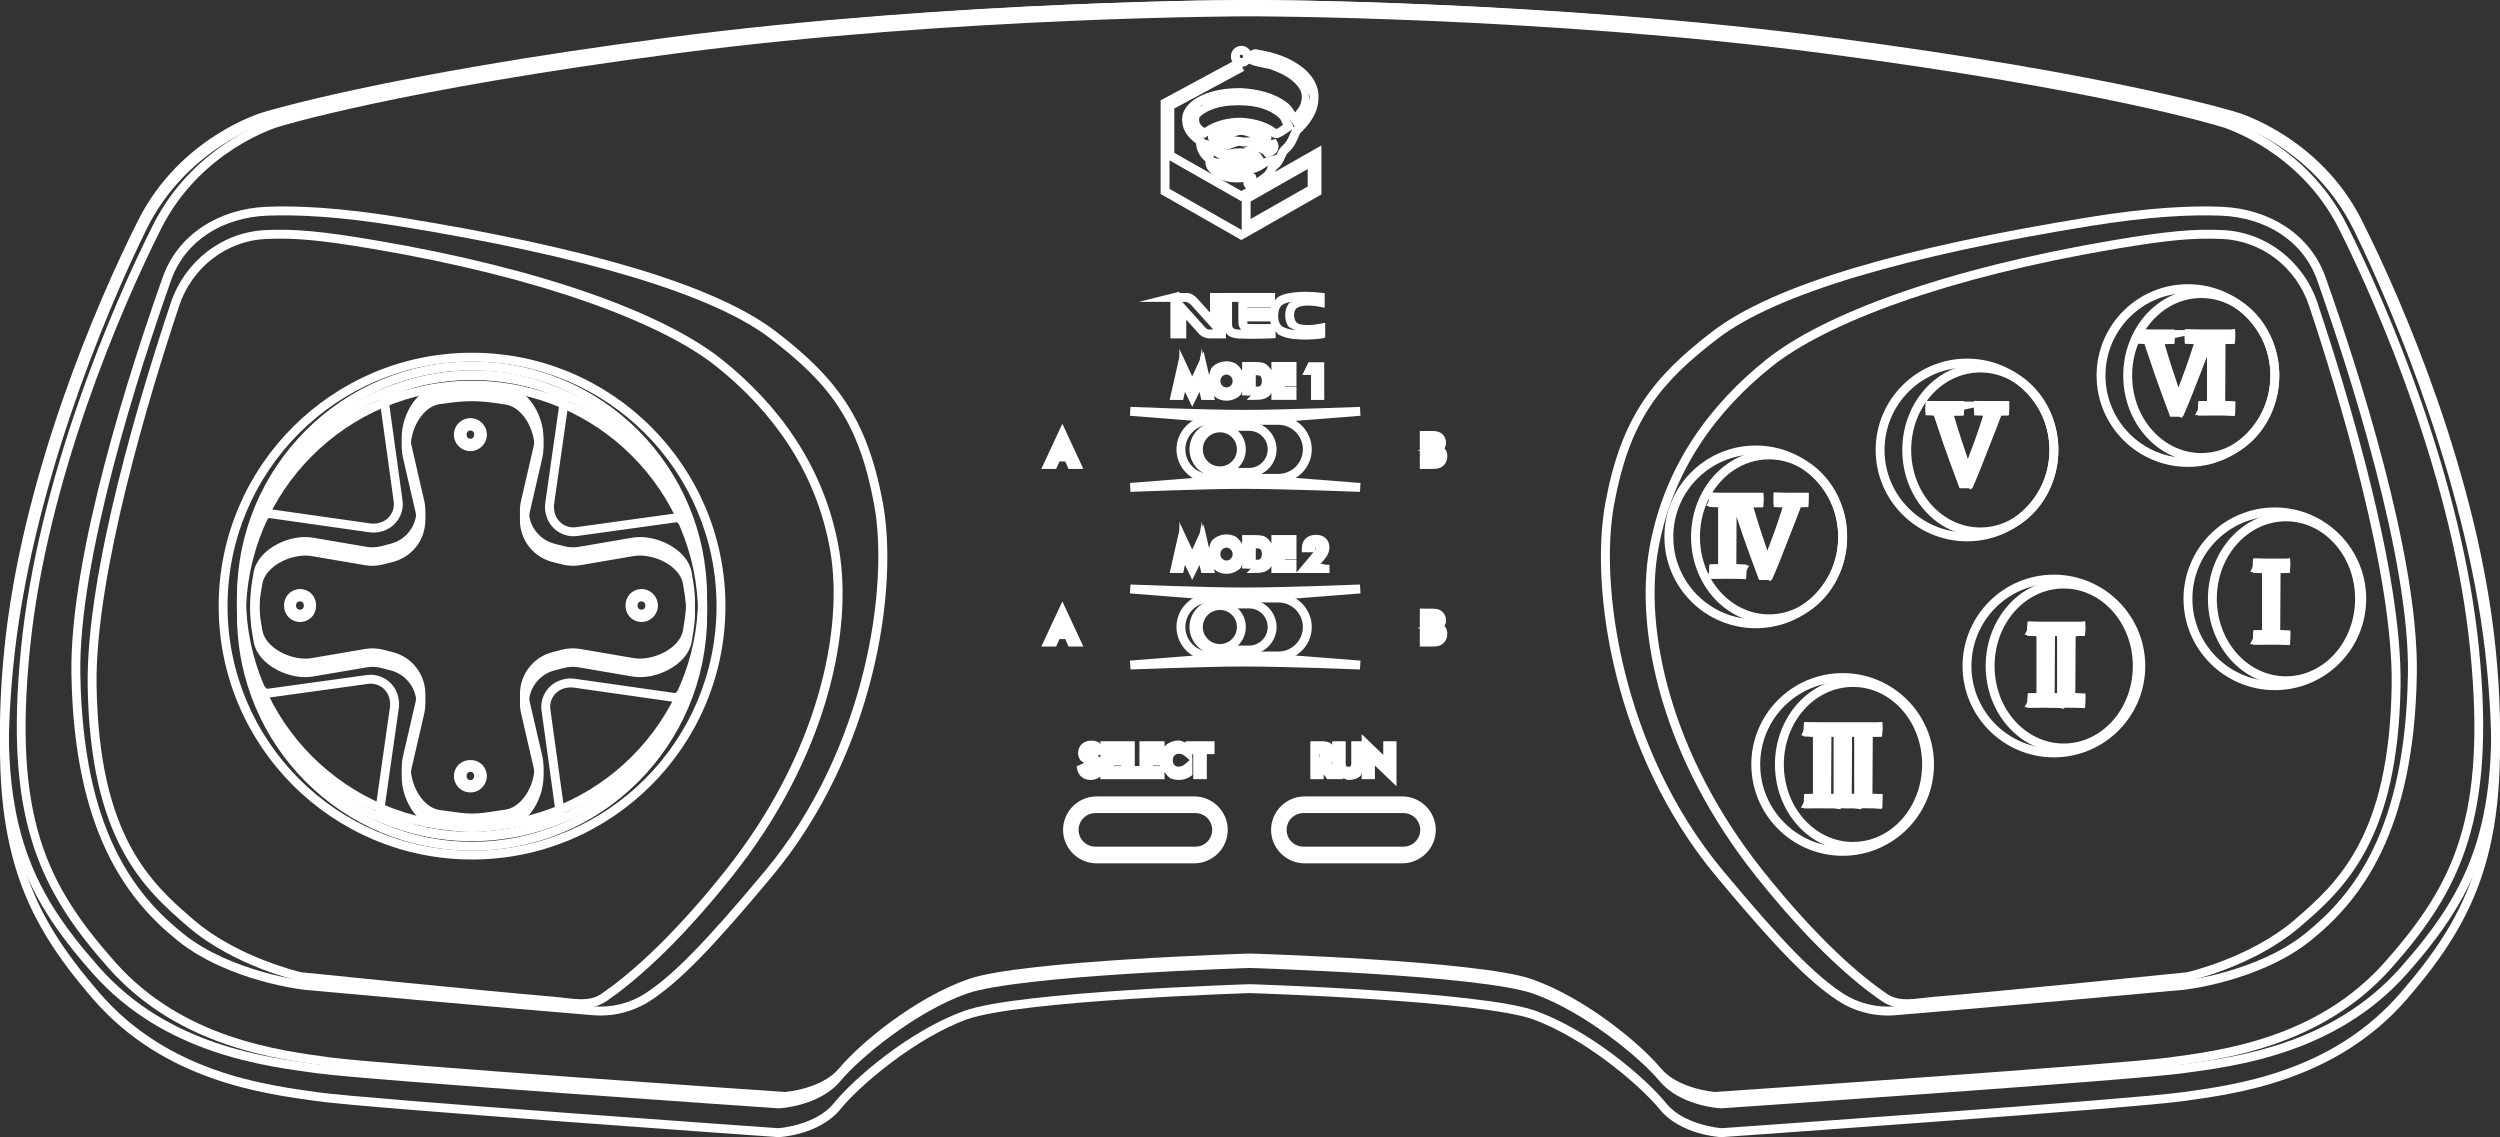 <?xml version="1.0" encoding="UTF-8" standalone="no"?>
<svg
   viewBox="0 0 281.145 127.881"
   version="1.1"
   id="svg168"
   sodipodi:docname="pcfx_controller.svg"
   width="281.145"
   height="127.881"
   inkscape:version="1.1.2 (0a00cf5339, 2022-02-04)"
   xmlns:inkscape="http://www.inkscape.org/namespaces/inkscape"
   xmlns:sodipodi="http://sodipodi.sourceforge.net/DTD/sodipodi-0.dtd"
   xmlns="http://www.w3.org/2000/svg"
   xmlns:svg="http://www.w3.org/2000/svg">
  <rect x="0" y="0" width="281.145" height="127.881" fill="#333333" stroke="none"/>
  <defs
     id="defs172" />
  <sodipodi:namedview
     id="namedview170"
     pagecolor="#ffffff"
     bordercolor="#666666"
     borderopacity="1.0"
     inkscape:pageshadow="2"
     inkscape:pageopacity="0.0"
     inkscape:pagecheckerboard="true"
     showgrid="false"
     fit-margin-top="0"
     fit-margin-left="0"
     fit-margin-right="0"
     fit-margin-bottom="0"
     inkscape:zoom="2.9340795"
     inkscape:cx="140.58924"
     inkscape:cy="43.625266"
     inkscape:window-width="2560"
     inkscape:window-height="1440"
     inkscape:window-x="1920"
     inkscape:window-y="0"
     inkscape:window-maximized="1"
     inkscape:current-layer="svg168" />
  <path
     style="color:#000000;fill:#ffffff;stroke-miterlimit:10;-inkscape-stroke:none"
     d="m 140.57,1.0868142e-8 c 0,0 -33.076,-0.003 -65.355,4.322 -32.242,4.32 -45.68,8.651 -45.695,8.656 0,0 -0.008,0.002 -0.008,0.002 -10e-7,0 -0.004,0.002 -0.004,0.002 -0.035,0.01 -9.222,2.777 -13.953,12.402 C 10.892,34.871 2.405,55.144 0.482,74.959 -1.437,94.743 2.471,103.091 10.436,112.318 c 8.058,9.336 19.444,10.7 25.168,11.508 2.961,0.418 15.875,1.421 28.135,2.332 12.26,0.911 23.803,1.721 23.803,1.721 l 0.033,0.002 0.033,-0.002 c 0,0 4.534,-0.213 6.914,-3.154 2.095,-2.589 8.393,-7.997 14.258,-10.104 1.404,-0.504 4.154,-0.97 7.418,-1.348 3.264,-0.378 7.065,-0.682 10.68,-0.918 7.221,-0.471 13.679,-0.673 13.693,-0.674 0.015,4.6e-4 6.475,0.203 13.695,0.674 3.615,0.236 7.415,0.54 10.68,0.918 3.264,0.378 6.014,0.843 7.418,1.348 5.865,2.108 12.163,7.515 14.258,10.104 2.38,2.94 6.916,3.154 6.916,3.154 l 0.033,0.002 0.033,-0.002 c 0,0 11.541,-0.81 23.801,-1.721 12.26,-0.911 25.176,-1.914 28.137,-2.332 5.724,-0.808 17.11,-2.172 25.168,-11.508 7.965,-9.228 11.873,-17.576 9.953,-37.359 -1.923,-19.815 -10.412,-40.088 -15.074,-49.574 -4.733,-9.629 -13.925,-12.393 -13.955,-12.402 0,0 -13.448,-4.337 -45.707,-8.66 C 173.647,-0.004 140.57,1.0868156e-8 140.57,1.0868142e-8 Z M 140.57,1 c 0,0 33.033,4.37e-4 65.223,4.314 32.209,4.317 45.533,8.619 45.533,8.619 l 0.006,0.002 h 0.004 c 0,0 8.806,2.638 13.354,11.891 4.625,9.41 13.075,29.632 14.977,49.23 1.905,19.63 -1.836,27.481 -9.715,36.609 -7.786,9.02 -18.801,10.358 -24.551,11.17 -2.776,0.392 -15.811,1.413 -28.068,2.324 -12.232,0.909 -23.703,1.713 -23.75,1.717 -0.031,-0.002 -4.201,-0.332 -6.184,-2.781 -2.275,-2.81 -8.542,-8.202 -14.697,-10.414 -1.601,-0.575 -4.349,-1.021 -7.641,-1.402 -3.292,-0.381 -7.106,-0.685 -10.73,-0.922 -7.249,-0.473 -13.744,-0.676 -13.744,-0.676 h -0.016 -0.016 c 0,0 -6.493,0.203 -13.742,0.676 -3.625,0.237 -7.439,0.541 -10.73,0.922 -3.292,0.381 -6.04,0.827 -7.641,1.402 -6.155,2.211 -12.422,7.603 -14.697,10.414 -1.983,2.45 -6.15,2.779 -6.182,2.781 -0.047,-0.003 -11.518,-0.808 -23.75,-1.717 C 51.555,124.249 38.518,123.228 35.742,122.836 29.992,122.024 18.979,120.684 11.193,111.664 3.314,102.536 -0.426,94.687 1.479,75.057 3.38,55.458 11.826,35.236 16.451,25.826 20.999,16.574 29.805,13.936 29.805,13.936 h 0.006 l 0.006,-0.002 c 0,0 13.322,-4.304 45.531,-8.619 C 107.538,1.001 140.57,1 140.57,1 Z"
     id="path4" />
  <path
     style="color:#000000;fill:#ffffff;stroke-miterlimit:10;-inkscape-stroke:none"
     d="m 140.57,1.0868142e-8 c 0,0 -33.075,-0.002 -65.354,4.213 -32.26,4.212 -45.705,8.438 -45.705,8.438 -0.03,0.009 -9.219,2.698 -13.955,12.088 C 10.893,33.984 2.405,53.741 0.482,73.057 -1.437,92.339 2.474,100.483 10.439,109.477 c 8.061,9.101 19.442,10.425 25.166,11.213 2.959,0.407 15.875,1.386 28.135,2.273 12.26,0.888 23.801,1.676 23.801,1.676 l 0.033,0.002 0.031,-0.002 c 0,0 4.528,-0.202 6.912,-3.072 2.093,-2.521 8.391,-7.79 14.258,-9.844 1.406,-0.492 4.155,-0.946 7.42,-1.314 3.265,-0.368 7.067,-0.665 10.682,-0.895 7.221,-0.459 13.679,-0.658 13.693,-0.658 0.013,3.9e-4 6.473,0.199 13.695,0.658 3.615,0.23 7.417,0.524 10.682,0.893 3.265,0.368 6.014,0.824 7.42,1.316 5.867,2.055 12.164,7.324 14.258,9.844 2.384,2.869 6.91,3.072 6.91,3.072 l 0.033,0.002 0.031,-0.002 c 0,0 11.543,-0.788 23.803,-1.676 12.26,-0.888 25.176,-1.867 28.135,-2.273 5.724,-0.787 17.105,-2.112 25.166,-11.213 7.966,-8.993 11.879,-17.137 9.959,-36.42 -1.923,-19.315 -10.413,-39.073 -15.076,-48.318 -4.744,-9.405 -13.965,-12.092 -13.965,-12.092 -0.012,-0.004 -13.451,-4.223 -45.695,-8.434 C 173.647,-0.002 140.57,1.0868142e-8 140.57,1.0868142e-8 Z M 140.57,1 c 0,0 33.033,0.002 65.225,4.205 32.209,4.206 45.535,8.398 45.535,8.398 l 0.006,0.002 h 0.004 c 0,0 8.809,2.575 13.354,11.584 4.625,9.169 13.072,28.872 14.973,47.965 1.904,19.125 -1.835,26.766 -9.713,35.66 -7.783,8.787 -18.803,10.094 -24.553,10.885 -2.778,0.382 -15.813,1.378 -28.07,2.266 -12.233,0.886 -23.707,1.669 -23.752,1.672 -0.031,-0.002 -4.205,-0.327 -6.184,-2.709 -2.277,-2.74 -8.545,-7.993 -14.697,-10.148 -1.599,-0.56 -4.347,-0.994 -7.639,-1.365 -3.291,-0.371 -7.104,-0.668 -10.729,-0.898 -7.249,-0.461 -13.744,-0.658 -13.744,-0.658 l -0.016,-0.002 -0.014,0.002 c 0,0 -6.495,0.197 -13.744,0.658 -3.624,0.231 -7.437,0.527 -10.729,0.898 -3.291,0.371 -6.039,0.805 -7.639,1.365 -6.153,2.154 -12.421,7.407 -14.697,10.148 -1.979,2.383 -6.157,2.707 -6.186,2.709 -0.045,-0.003 -11.517,-0.786 -23.75,-1.672 -12.258,-0.888 -25.292,-1.883 -28.071,-2.266 C 29.992,118.907 18.971,117.602 11.187,108.814 3.309,99.92 -0.426,92.279 1.479,73.154 3.379,54.062 11.825,34.358 16.449,25.189 20.993,16.181 29.803,13.605 29.803,13.605 h 0.004 l 0.006,-0.002 c 0,0 13.325,-4.193 45.535,-8.398 C 107.539,1.002 140.57,1 140.57,1 Z"
     id="path6" />
  <path
     style="color:#000000;fill:#ffffff;stroke-miterlimit:10;-inkscape-stroke:none"
     d="m 140.572,0.834 c 0,0 -32.629,-0.001 -64.473,4.156 -31.81,4.153 -45.068,8.317 -45.08,8.32 0,0 -9.1,2.652 -13.781,11.934 -4.6,9.121 -12.976,28.611 -14.873,47.666 -1.894,19.023 1.966,27.062 9.826,35.936 7.955,8.981 19.182,10.285 24.828,11.062 2.92,0.402 15.661,1.366 27.756,2.242 12.095,0.876 23.482,1.654 23.482,1.654 l 0.031,0.002 0.031,-0.002 c 0,0 4.469,-0.199 6.824,-3.033 2.064,-2.485 8.276,-7.684 14.062,-9.711 1.386,-0.485 4.098,-0.933 7.318,-1.297 3.221,-0.363 6.971,-0.654 10.537,-0.881 7.123,-0.453 13.495,-0.648 13.51,-0.648 0.015,4.5e-4 6.386,0.195 13.51,0.648 3.566,0.227 7.315,0.517 10.535,0.881 3.221,0.363 5.935,0.812 7.32,1.297 5.786,2.026 11.998,7.225 14.062,9.711 2.355,2.834 6.822,3.033 6.822,3.033 l 0.033,0.002 0.031,-0.002 c 0,0 11.388,-0.778 23.482,-1.654 12.095,-0.876 24.836,-1.84 27.756,-2.242 5.646,-0.777 16.875,-2.082 24.83,-11.062 7.86,-8.873 11.718,-16.912 9.824,-35.936 C 276.882,53.854 268.506,34.365 263.906,25.244 259.225,15.963 250.125,13.311 250.125,13.311 250.113,13.307 236.855,9.145 205.045,4.99 173.201,0.832 140.572,0.834 140.572,0.834 Z m 0,1 c 0,0 32.587,-8.27e-4 64.344,4.146 31.775,4.15 44.92,8.287 44.92,8.287 l 0.004,0.002 h 0.006 c 0,0 8.685,2.539 13.166,11.424 4.562,9.045 12.897,28.483 14.771,47.316 1.878,18.866 -1.806,26.397 -9.578,35.172 -7.677,8.667 -18.545,9.956 -24.217,10.736 -2.739,0.377 -15.599,1.361 -27.691,2.236 -12.068,0.874 -23.386,1.645 -23.432,1.648 -0.031,-0.002 -4.146,-0.323 -6.096,-2.67 -2.248,-2.706 -8.43,-7.89 -14.502,-10.016 -1.579,-0.553 -4.29,-0.979 -7.537,-1.346 -3.247,-0.366 -7.01,-0.659 -10.586,-0.887 -7.151,-0.455 -13.557,-0.65 -13.557,-0.65 h -0.016 -0.016 c 0,0 -6.407,0.196 -13.559,0.65 -3.576,0.227 -7.337,0.52 -10.584,0.887 -3.247,0.366 -5.958,0.793 -7.537,1.346 -6.072,2.127 -12.254,7.31 -14.502,10.016 -1.95,2.347 -6.064,2.667 -6.096,2.67 -0.045,-0.003 -11.364,-0.774 -23.432,-1.648 C 52.756,120.279 39.895,119.295 37.156,118.918 31.484,118.137 20.616,116.849 12.939,108.182 5.167,99.407 1.483,91.875 3.361,73.01 5.236,54.177 13.569,34.738 18.131,25.693 22.612,16.808 31.299,14.27 31.299,14.27 h 0.006 l 0.004,-0.002 c 0,0 13.145,-4.138 44.92,-8.287 C 107.985,1.834 140.572,1.834 140.572,1.834 Z"
     id="path8" />
  <path
     style="color:#000000;fill:#ffffff;stroke-miterlimit:10;-inkscape-stroke:none"
     d="m 249.844,23.254 c -3.545,-0.148 -8.362,0.111 -14.898,1.168 -20.794,3.362 -35.438,7.556 -42.338,12.832 -6.77,5.177 -10.295,9.718 -12.066,19.271 -1.793,9.671 0.913,28.151 12.436,41.998 6.835,8.214 10.493,11.905 13.691,14.004 1.918,1.251 4.198,1.829 6.48,1.641 9.078,-0.73 32.451,-2.859 32.451,-2.859 h 0.006 0.006 c 0,0 8.528,-0.932 14.25,-5.541 5.633,-4.537 11.636,-12.182 11.93,-29.971 0.221,-13.336 -6.708,-34.572 -10.264,-44.617 -1.723,-4.867 -6.382,-7.705 -11.684,-7.926 z m -0.041,1 c 4.973,0.207 9.206,2.811 10.781,7.26 3.544,10.011 10.422,31.297 10.207,44.266 -0.29,17.571 -6.076,24.794 -11.557,29.209 -5.386,4.338 -13.71,5.322 -13.727,5.324 0,0 -0.002,0 -0.002,0 -0.003,2.5e-4 -23.378,2.131 -32.438,2.859 h -0.002 c -2.06,0.17 -4.118,-0.351 -5.85,-1.48 h -0.002 c -3.04,-1.995 -6.653,-5.615 -13.469,-13.807 -11.29,-13.567 -13.938,-31.913 -12.221,-41.176 1.739,-9.38 5.007,-13.55 11.689,-18.66 6.554,-5.012 21.155,-9.288 41.891,-12.641 6.485,-1.049 11.238,-1.298 14.697,-1.154 z"
     id="path10" />
  <path
     style="color:#000000;fill:#ffffff;stroke-miterlimit:10;-inkscape-stroke:none"
     d="m 249.943,25.875 c -3.226,-0.143 -6.188,0.109 -12.209,1.127 -19.214,3.247 -32.75,8.355 -39.104,13.436 -6.278,5.02 -11.494,11.94 -13.139,21.213 -1.654,9.327 1.373,23.557 11.98,36.885 6.327,7.95 11.213,12.036 14.139,14.043 0.942,0.647 1.987,0.809 3.006,0.793 1.019,-0.016 2.033,-0.199 3.01,-0.281 8.387,-0.704 28.463,-2.76 28.463,-2.76 l 0.029,-0.002 0.029,-0.008 c 0,0 7.271,-1.613 12.459,-6.045 2.534,-2.165 5.331,-4.655 7.504,-8.76 2.173,-4.105 3.718,-9.807 3.852,-18.395 0.201,-12.866 -6.104,-33.36 -9.342,-43.055 -1.564,-4.686 -5.792,-7.976 -10.678,-8.191 z m -0.043,0.998 c 4.464,0.197 8.334,3.203 9.771,7.51 3.226,9.661 9.486,30.203 9.291,42.723 -0.132,8.475 -1.648,14.003 -3.734,17.943 -2.086,3.94 -4.747,6.31 -7.27,8.465 -4.916,4.199 -11.984,5.819 -12.014,5.826 -0.058,0.006 -20.055,2.053 -28.4,2.754 -1.039,0.087 -2.038,0.263 -2.943,0.277 -0.906,0.015 -1.697,-0.119 -2.424,-0.617 -2.832,-1.943 -7.649,-5.958 -13.924,-13.842 -10.449,-13.128 -13.364,-27.143 -11.777,-36.088 1.596,-8.999 6.64,-15.696 12.779,-20.605 6.064,-4.849 19.525,-9.999 38.645,-13.23 5.995,-1.014 8.852,-1.255 12,-1.115 z"
     id="path12" />
  <path
     style="color:#000000;fill:#ffffff;stroke-miterlimit:10;-inkscape-stroke:none"
     d="m 187.176,60.375 c 0,5.668 4.604,10.273 10.271,10.273 5.668,0 10.273,-4.606 10.273,-10.273 0,-5.668 -4.606,-10.273 -10.273,-10.273 -5.668,0 -10.271,4.606 -10.271,10.273 z m 1,0 c 0,-5.127 4.144,-9.273 9.271,-9.273 5.127,0 9.273,4.146 9.273,9.273 0,5.127 -4.146,9.273 -9.273,9.273 -5.127,0 -9.271,-4.146 -9.271,-9.273 z"
     id="circle14" />
  <path
     style="color:#000000;fill:#ffffff;stroke-miterlimit:10;-inkscape-stroke:none"
     d="m 190.172,60.375 c 0,5.333 3.904,9.717 8.775,9.717 4.871,0 8.775,-4.384 8.775,-9.717 0,-5.333 -3.904,-9.717 -8.775,-9.717 -4.871,0 -8.775,4.384 -8.775,9.717 z m 1,0 c 0,-4.848 3.506,-8.717 7.775,-8.717 4.269,0 7.775,3.869 7.775,8.717 0,4.848 -3.506,8.717 -7.775,8.717 -4.269,0 -7.775,-3.869 -7.775,-8.717 z"
     id="ellipse16" />
  <path
     style="color:#000000;fill:#ffffff;stroke-miterlimit:10;-inkscape-stroke:none"
     d="m 210.932,50.602 c 0,5.668 4.606,10.273 10.273,10.273 5.668,0 10.273,-4.606 10.273,-10.273 0,-5.668 -4.606,-10.273 -10.273,-10.273 -5.668,0 -10.273,4.606 -10.273,10.273 z m 1,0 c 0,-5.127 4.146,-9.273 9.273,-9.273 5.127,0 9.273,4.146 9.273,9.273 0,5.127 -4.146,9.273 -9.273,9.273 -5.127,0 -9.273,-4.146 -9.273,-9.273 z"
     id="circle18" />
  <path
     style="color:#000000;fill:#ffffff;stroke-miterlimit:10;-inkscape-stroke:none"
     d="m 213.928,50.602 c 0,5.333 3.904,9.717 8.775,9.717 4.871,0 8.775,-4.384 8.775,-9.717 0,-5.333 -3.904,-9.717 -8.775,-9.717 -4.871,0 -8.775,4.384 -8.775,9.717 z m 1,0 c 0,-4.848 3.506,-8.717 7.775,-8.717 4.269,0 7.775,3.869 7.775,8.717 0,4.848 -3.506,8.717 -7.775,8.717 -4.269,0 -7.775,-3.869 -7.775,-8.717 z"
     id="ellipse20" />
  <path
     style="color:#000000;fill:#ffffff;stroke-miterlimit:10;-inkscape-stroke:none"
     d="m 235.777,42.232 c 0,5.668 4.606,10.273 10.273,10.273 5.668,0 10.273,-4.606 10.273,-10.273 0,-5.668 -4.606,-10.271 -10.273,-10.271 -5.668,0 -10.273,4.604 -10.273,10.271 z m 1,0 c 0,-5.127 4.146,-9.271 9.273,-9.271 5.127,0 9.273,4.144 9.273,9.271 0,5.127 -4.146,9.273 -9.273,9.273 -5.127,0 -9.273,-4.146 -9.273,-9.273 z"
     id="circle22" />
  <path
     style="color:#000000;fill:#ffffff;stroke-miterlimit:10;-inkscape-stroke:none"
     d="m 238.775,42.232 c 0,5.333 3.904,9.719 8.775,9.719 4.871,0 8.773,-4.386 8.773,-9.719 0,-5.333 -3.902,-9.717 -8.773,-9.717 -4.871,0 -8.775,4.384 -8.775,9.717 z m 1,0 c 0,-4.848 3.506,-8.717 7.775,-8.717 4.269,0 7.773,3.869 7.773,8.717 0,4.848 -3.504,8.719 -7.773,8.719 -4.269,0 -7.775,-3.871 -7.775,-8.719 z"
     id="ellipse24" />
  <path
     style="color:#000000;fill:#ffffff;stroke-miterlimit:10;-inkscape-stroke:none"
     d="m 245.553,67.34 c 0,5.668 4.604,10.273 10.271,10.273 5.668,0 10.273,-4.606 10.273,-10.273 0,-5.668 -4.606,-10.273 -10.273,-10.273 -5.668,0 -10.271,4.606 -10.271,10.273 z m 1,0 c 0,-5.127 4.144,-9.273 9.271,-9.273 5.127,0 9.273,4.146 9.273,9.273 0,5.127 -4.146,9.273 -9.273,9.273 -5.127,0 -9.271,-4.146 -9.271,-9.273 z"
     id="circle26" />
  <path
     style="color:#000000;fill:#ffffff;stroke-miterlimit:10;-inkscape-stroke:none"
     d="m 248.299,67.34 c 0,5.333 3.904,9.717 8.775,9.717 4.871,0 8.775,-4.384 8.775,-9.717 0,-5.333 -3.904,-9.717 -8.775,-9.717 -4.871,0 -8.775,4.384 -8.775,9.717 z m 1,0 c 0,-4.848 3.506,-8.717 7.775,-8.717 4.269,0 7.775,3.869 7.775,8.717 0,4.848 -3.506,8.717 -7.775,8.717 -4.269,0 -7.775,-3.869 -7.775,-8.717 z"
     id="ellipse28" />
  <path
     style="color:#000000;fill:#ffffff;stroke-miterlimit:10;-inkscape-stroke:none"
     d="m 220.705,74.898 c 0,5.668 4.606,10.273 10.273,10.273 5.668,0 10.273,-4.606 10.273,-10.273 0,-5.668 -4.606,-10.273 -10.273,-10.273 -5.668,0 -10.273,4.606 -10.273,10.273 z m 1,0 c 0,-5.127 4.146,-9.273 9.273,-9.273 5.127,0 9.273,4.146 9.273,9.273 0,5.127 -4.146,9.273 -9.273,9.273 -5.127,0 -9.273,-4.146 -9.273,-9.273 z"
     id="circle30" />
  <path
     style="color:#000000;fill:#ffffff;stroke-miterlimit:10;-inkscape-stroke:none"
     d="m 223.305,74.898 c 0,5.333 3.902,9.717 8.773,9.717 4.871,0 8.775,-4.384 8.775,-9.717 0,-5.333 -3.904,-9.717 -8.775,-9.717 -4.871,0 -8.773,4.384 -8.773,9.717 z m 1,0 c 0,-4.848 3.504,-8.717 7.773,-8.717 4.269,0 7.775,3.869 7.775,8.717 0,4.848 -3.506,8.717 -7.775,8.717 -4.269,0 -7.773,-3.869 -7.773,-8.717 z"
     id="ellipse32" />
  <path
     style="color:#000000;fill:#ffffff;stroke-miterlimit:10;-inkscape-stroke:none"
     d="m 196.949,85.967 c 0,5.668 4.606,10.273 10.273,10.273 5.668,0 10.271,-4.606 10.271,-10.273 0,-5.668 -4.604,-10.273 -10.271,-10.273 -5.668,0 -10.273,4.606 -10.273,10.273 z m 1,0 c 0,-5.127 4.146,-9.273 9.273,-9.273 5.127,0 9.271,4.146 9.271,9.273 0,5.127 -4.144,9.273 -9.271,9.273 -5.127,0 -9.273,-4.146 -9.273,-9.273 z"
     id="circle34" />
  <path
     style="color:#000000;fill:#ffffff;stroke-miterlimit:10;-inkscape-stroke:none"
     d="m 199.607,85.967 c 0,5.333 3.904,9.717 8.775,9.717 4.871,0 8.775,-4.384 8.775,-9.717 0,-5.333 -3.904,-9.717 -8.775,-9.717 -4.871,0 -8.775,4.384 -8.775,9.717 z m 1,0 c 0,-4.848 3.506,-8.717 7.775,-8.717 4.269,0 7.775,3.869 7.775,8.717 0,4.848 -3.506,8.717 -7.775,8.717 -4.269,0 -7.775,-3.869 -7.775,-8.717 z"
     id="ellipse36" />
  <path
     style="color:#000000;fill:#ffffff;stroke-miterlimit:10;-inkscape-stroke:none"
     d="m 29.98,23.254 c -5.301,0.221 -9.959,3.059 -11.682,7.926 -3.557,10.045 -10.486,31.281 -10.266,44.617 0.294,17.789 6.297,25.433 11.93,29.971 5.722,4.609 14.25,5.541 14.25,5.541 h 0.006 0.006 c 0,0 23.373,2.13 32.451,2.859 2.282,0.188 4.561,-0.39 6.479,-1.641 h 0.002 C 76.355,110.428 80.013,106.737 86.848,98.523 98.37,84.677 101.076,66.196 99.283,56.525 97.512,46.972 93.986,42.431 87.217,37.254 80.318,31.978 65.673,27.784 44.879,24.422 38.343,23.365 33.526,23.106 29.98,23.254 Z m 0.043,1 c 3.459,-0.144 8.211,0.105 14.695,1.154 20.736,3.352 35.337,7.629 41.891,12.641 6.682,5.111 9.951,9.28 11.689,18.66 1.717,9.263 -0.931,27.608 -12.221,41.176 -6.817,8.192 -10.431,11.812 -13.471,13.807 -1.732,1.129 -3.789,1.65 -5.85,1.48 h -0.002 c -9.059,-0.728 -32.435,-2.859 -32.438,-2.859 h -0.002 c -0.017,-0.002 -8.34,-0.986 -13.727,-5.324 C 15.109,100.574 9.323,93.351 9.033,75.779 8.819,62.811 15.697,41.524 19.242,31.514 c 1.575,-4.449 5.808,-7.053 10.781,-7.26 z"
     id="path38" />
  <path
     style="color:#000000;fill:#ffffff;stroke-miterlimit:10;-inkscape-stroke:none"
     d="m 29.881,25.875 c -4.886,0.215 -9.111,3.506 -10.676,8.191 -3.238,9.695 -9.544,30.188 -9.344,43.055 0.134,8.587 1.678,14.29 3.852,18.395 2.173,4.105 4.97,6.595 7.504,8.76 5.188,4.432 12.461,6.045 12.461,6.045 l 0.029,0.008 0.029,0.002 c 0,0 20.074,2.056 28.461,2.76 0.977,0.082 1.991,0.265 3.01,0.281 1.019,0.016 2.065,-0.146 3.008,-0.793 2.926,-2.007 7.812,-6.093 14.139,-14.043 10.607,-13.328 13.632,-27.558 11.979,-36.885 C 92.688,52.378 87.474,45.458 81.195,40.438 74.841,35.357 61.306,30.249 42.092,27.002 36.07,25.984 33.107,25.732 29.881,25.875 Z m 0.045,0.998 c 3.148,-0.139 6.002,0.101 11.998,1.115 19.119,3.231 32.582,8.381 38.646,13.23 6.14,4.91 11.182,11.606 12.777,20.605 1.586,8.945 -1.329,22.96 -11.777,36.088 -6.275,7.884 -11.09,11.899 -13.922,13.842 -0.727,0.498 -1.52,0.632 -2.426,0.617 -0.906,-0.015 -1.902,-0.19 -2.941,-0.277 -8.345,-0.701 -28.345,-2.748 -28.402,-2.754 -0.03,-0.007 -7.096,-1.627 -12.012,-5.826 -2.523,-2.155 -5.184,-4.525 -7.27,-8.465 -2.086,-3.94 -3.604,-9.469 -3.736,-17.943 -0.195,-12.52 6.067,-33.061 9.293,-42.723 1.438,-4.306 5.308,-7.313 9.771,-7.51 z"
     id="path40" />
  <path
     style="color:#000000;fill:#ffffff;stroke-miterlimit:10;-inkscape-stroke:none"
     d="m 123.309,89.564 c -2.068,0.006 -3.753,1.691 -3.76,3.76 v 0.002 0.002 c 0.006,2.068 1.691,3.753 3.76,3.76 h 11 0.002 c 2.068,-0.006 3.753,-1.691 3.76,-3.76 v -0.002 -0.002 c -0.006,-2.068 -1.691,-3.753 -3.76,-3.76 h -0.002 z m 0.002,1 h 10.998 c 1.529,0.006 2.756,1.233 2.762,2.762 -0.006,1.529 -1.233,2.756 -2.762,2.762 h -10.996 -0.002 c -1.529,-0.006 -2.756,-1.233 -2.762,-2.762 0.006,-1.529 1.233,-2.756 2.762,-2.762 z"
     id="path42" />
  <path
     style="color:#000000;fill:#ffffff;stroke-miterlimit:10;-inkscape-stroke:none"
     d="m 123.18,90.439 c -1.586,0.005 -2.88,1.299 -2.885,2.885 v 0.002 0.002 c 0.005,1.586 1.299,2.88 2.885,2.885 h 0.002 11.256 c 1.586,-0.005 2.879,-1.299 2.885,-2.885 v -0.002 -0.002 c -0.005,-1.586 -1.299,-2.88 -2.885,-2.885 h -11.256 z m 0.002,1 h 11.254 c 1.047,0.003 1.883,0.84 1.887,1.887 -0.005,1.046 -0.841,1.882 -1.887,1.887 h -11.252 -0.002 c -1.046,-0.004 -1.883,-0.841 -1.887,-1.887 0.004,-1.046 0.841,-1.883 1.887,-1.887 z"
     id="path44" />
  <path
     style="color:#000000;fill:#ffffff;stroke-miterlimit:10;-inkscape-stroke:none"
     d="m 146.703,89.564 c -2.068,0.006 -3.755,1.691 -3.762,3.76 v 0.002 0.002 c 0.006,2.068 1.693,3.753 3.762,3.76 h 11 c 2.068,-0.006 3.755,-1.691 3.762,-3.76 v -0.002 -0.002 c -0.006,-2.068 -1.693,-3.753 -3.762,-3.76 z m 0,1 h 10.998 c 1.529,0.005 2.758,1.232 2.764,2.762 -0.006,1.529 -1.234,2.757 -2.764,2.762 h -10.996 -0.002 c -1.529,-0.006 -2.756,-1.233 -2.762,-2.762 0.006,-1.529 1.233,-2.756 2.762,-2.762 z"
     id="path46" />
  <path
     style="color:#000000;fill:#ffffff;stroke-miterlimit:10;-inkscape-stroke:none"
     d="m 146.574,90.439 c -1.586,0.005 -2.88,1.299 -2.885,2.885 v 0.002 0.002 c 0.005,1.586 1.299,2.88 2.885,2.885 h 0.002 11.254 0.002 c 1.586,-0.005 2.879,-1.299 2.885,-2.885 v -0.002 -0.002 c -0.005,-1.586 -1.299,-2.88 -2.885,-2.885 h -0.002 -11.254 z m 0.002,1 h 11.254 c 1.046,0.004 1.883,0.841 1.887,1.887 -0.005,1.046 -0.841,1.882 -1.887,1.887 h -11.252 -0.002 c -1.046,-0.004 -1.883,-0.841 -1.887,-1.887 0.004,-1.046 0.841,-1.883 1.887,-1.887 z"
     id="path48" />
  <g
     fill="#a8a8b2"
     id="g52"
     transform="rotate(-90,63.937,63.443)"
     style="fill:#ffffff;stroke:#ffffff;stroke-miterlimit:10">
    <path
       style="color:#000000;fill:#ffffff;stroke:none;-inkscape-stroke:none"
       d="m 82.406,131.045 v 1.518 l 0.922,0.201 -1.697,0.816 1.68,0.824 -0.904,0.201 v 1.523 l 0.443,-0.104 c -0.139,0.172 -0.278,0.344 -0.361,0.549 v 0.002 c -0.111,0.273 -0.166,0.564 -0.166,0.859 -0.003,0.592 0.228,1.16 0.643,1.582 0.111,0.114 0.293,0.091 0.424,0.178 h -0.48 v 0.533 h -0.02 v 0.447 l -0.48,-0.48 v 0.859 c 0,0.405 0.017,0.71 0.086,0.977 0.062,0.241 0.172,0.468 0.324,0.666 0.097,0.126 0.247,0.19 0.371,0.287 h -0.781 v 0.5 2.322 h 1.475 v -1.291 h 0.055 v 1.291 h 1.285 0.182 1.268 v -2.822 h -0.916 c 0.362,-0.256 0.728,-0.536 0.832,-0.977 0.069,-0.282 0.084,-0.618 0.084,-1.096 v -1.217 H 85.693 c 0.357,-0.246 0.725,-0.496 0.889,-0.904 0.11,-0.271 0.164,-0.56 0.164,-0.854 0,-0.297 -0.055,-0.588 -0.162,-0.857 l -0.002,-0.002 c -0.109,-0.271 -0.269,-0.516 -0.475,-0.727 -0.235,-0.241 -0.584,-0.264 -0.895,-0.375 l 2.637,-0.611 -0.26,-0.119 0.6,-0.078 -1.285,-0.234 -1.857,-0.85 2.797,-1.307 -0.033,-0.008 0.398,-0.115 -1.025,-0.027 z m 2.125,4.146 h 0.008 c -0.002,-2e-5 -0.002,0.002 -0.004,0.002 -0.002,0 -0.002,-0.002 -0.004,-0.002 z m -0.002,1.551 h 0.004 0.002 c 0.097,-5.9e-4 0.193,0.018 0.283,0.055 h 0.002 c 0.085,0.034 0.163,0.084 0.229,0.148 l 0.002,0.002 0.002,0.002 c 0.131,0.127 0.206,0.302 0.205,0.484 v 0.002 c 0,0.093 -0.018,0.174 -0.053,0.258 -0.118,0.265 -0.379,0.435 -0.67,0.434 h -0.002 c -0.102,0 -0.19,-0.016 -0.279,-0.053 v -0.002 h -0.002 c -0.175,-0.07 -0.315,-0.206 -0.389,-0.379 -0.034,-0.08 -0.051,-0.163 -0.051,-0.258 v -0.002 c -5.3e-4,-0.089 0.019,-0.177 0.053,-0.26 0.118,-0.264 0.375,-0.433 0.664,-0.432 z m -0.637,3.986 h 1.297 c -0.007,0.161 -0.017,0.327 -0.025,0.361 l -0.002,0.004 v 0.004 c -0.011,0.046 -0.033,0.086 -0.062,0.123 -0.051,0.059 -0.116,0.107 -0.189,0.135 h -0.002 l -0.002,0.002 c -0.087,0.034 -0.205,0.057 -0.363,0.057 -0.157,0 -0.275,-0.023 -0.365,-0.059 -0.085,-0.033 -0.144,-0.074 -0.195,-0.135 -0.029,-0.035 -0.049,-0.077 -0.061,-0.121 l -0.002,-0.002 v -0.004 c -0.009,-0.033 -0.023,-0.186 -0.027,-0.365 z m 1.328,5.236 v 0.977 h -2.812 v 0.5 0.984 h 4.232 v -1.766 z"
       id="path50" />
  </g>
  <g
     fill="#a8a8b2"
     id="g56"
     transform="rotate(-90,63.937,63.443)"
     style="fill:#ffffff;stroke:#ffffff;stroke-miterlimit:10">
    <path
       style="color:#000000;fill:#ffffff;stroke:none;-inkscape-stroke:none"
       d="m 62.939,131.045 v 1.518 l 0.922,0.201 -1.697,0.816 1.68,0.824 -0.904,0.201 v 1.523 l 0.443,-0.104 c -0.139,0.172 -0.278,0.344 -0.361,0.549 v 0.002 c -0.111,0.273 -0.166,0.564 -0.166,0.859 -0.003,0.592 0.228,1.16 0.643,1.582 0.111,0.114 0.293,0.091 0.424,0.178 h -0.48 v 0.533 h -0.021 v 0.445 l -0.479,-0.479 v 0.859 c 0,0.405 0.017,0.71 0.086,0.977 0.062,0.241 0.172,0.468 0.324,0.666 0.097,0.125 0.245,0.19 0.369,0.287 h -0.279 -0.502 v 2.822 h 0.002 v 3.713 h 0.42 0.502 v -0.578 l 0.078,0.078 v -0.5 h 0.02 l 0.057,0.049 c 0.397,0.348 0.697,0.585 0.98,0.73 0.263,0.136 0.546,0.213 0.832,0.213 0.387,0 0.779,-0.15 1.037,-0.439 0.256,-0.289 0.369,-0.677 0.369,-1.078 0,-0.419 -0.12,-0.824 -0.389,-1.125 -0.266,-0.298 -0.669,-0.461 -1.074,-0.461 h -0.5 v 1.297 c -0.022,-0.017 -0.03,-0.018 -0.053,-0.037 l -0.002,-0.002 -2.223,-1.859 h 1.418 v -1.291 h 0.057 v 1.291 h 1.285 0.182 1.268 v -2.822 h -0.916 c 0.362,-0.256 0.728,-0.536 0.832,-0.977 0.069,-0.282 0.084,-0.618 0.084,-1.096 v -1.217 H 66.227 c 0.357,-0.246 0.725,-0.496 0.889,-0.904 0.11,-0.271 0.164,-0.56 0.164,-0.854 0,-0.297 -0.055,-0.588 -0.162,-0.857 l -0.002,-0.002 c -0.109,-0.271 -0.269,-0.516 -0.475,-0.727 -0.235,-0.241 -0.584,-0.264 -0.895,-0.375 l 2.637,-0.611 -0.26,-0.119 0.6,-0.078 -1.285,-0.234 -1.857,-0.85 2.795,-1.307 -0.033,-0.008 0.4,-0.115 -1.027,-0.027 z m 2.125,4.146 h 0.008 c -0.002,-2e-5 -0.002,0.002 -0.004,0.002 -0.002,0 -0.002,-0.002 -0.004,-0.002 z m -0.002,1.551 h 0.004 0.002 c 0.097,-5.9e-4 0.193,0.018 0.283,0.055 h 0.002 c 0.085,0.034 0.163,0.084 0.229,0.148 l 0.002,0.002 0.002,0.002 c 0.131,0.127 0.204,0.302 0.203,0.484 v 0.002 c 0,0.093 -0.016,0.174 -0.051,0.258 -0.118,0.265 -0.379,0.435 -0.67,0.434 h -0.002 c -0.102,0 -0.19,-0.016 -0.279,-0.053 l -0.002,-0.002 c -0.175,-0.07 -0.315,-0.206 -0.389,-0.379 -0.034,-0.08 -0.051,-0.163 -0.051,-0.258 v -0.002 c -5.29e-4,-0.089 0.019,-0.177 0.053,-0.26 0.118,-0.264 0.375,-0.433 0.664,-0.432 z m -0.639,3.986 h 1.297 c -0.007,0.161 -0.017,0.327 -0.025,0.361 v 0.004 l -0.002,0.004 c -0.011,0.046 -0.033,0.086 -0.062,0.123 -0.051,0.059 -0.114,0.107 -0.188,0.135 h -0.002 l -0.004,0.002 c -0.087,0.034 -0.205,0.057 -0.363,0.057 -0.157,0 -0.275,-0.023 -0.365,-0.059 -0.084,-0.033 -0.141,-0.074 -0.191,-0.133 -0.03,-0.036 -0.053,-0.078 -0.064,-0.123 v -0.002 l -0.002,-0.004 c -0.009,-0.033 -0.023,-0.186 -0.027,-0.365 z m 1.146,6.682 0.182,0.008 c 0.011,4.7e-4 0.021,0.004 0.029,0.012 2.03e-4,1.8e-4 -2e-4,0.002 0,0.002 l -0.002,0.021 0.002,0.023 c 3.8e-4,0.007 -0.005,0.011 -0.008,0.018 0.009,-0.004 0.029,-0.006 -0.016,-0.006 -0.008,0 -0.062,-0.006 -0.15,-0.051 v -0.002 h -0.002 c -0.008,-0.004 -0.027,-0.021 -0.035,-0.025 z m 1.209,0.012 v 0.045 c 2.91e-4,-0.008 -0.008,-0.014 -0.008,-0.021 -2.55e-4,-0.009 0.008,-0.015 0.008,-0.023 z"
       id="path54" />
  </g>
  <g
     fill="#a8a8b2"
     id="g60"
     transform="rotate(-90,63.937,63.443)"
     style="fill:#ffffff;stroke:#ffffff;stroke-miterlimit:10">
    <path
       style="color:#000000;fill:#ffffff;stroke:none;-inkscape-stroke:none"
       d="m 41.197,120.584 -0.383,0.074 c -0.344,0.067 -0.651,0.262 -0.857,0.545 h -0.002 v 0.002 c -0.2,0.277 -0.285,0.62 -0.285,0.975 0,0.401 0.136,0.777 0.385,1.07 h -0.299 v 0.5 1.838 0.482 0.018 1.557 0.5 0.16 2.16 h 0.811 c -0.277,0.23 -0.609,0.409 -0.74,0.752 -0.104,0.271 -0.156,0.563 -0.156,0.865 -5e-6,6.5e-4 4e-6,0.001 0,0.002 -10e-7,6.6e-4 0,0.001 0,0.002 -0.001,0.232 0.031,0.463 0.096,0.686 v 0.002 c 0.066,0.221 0.17,0.43 0.305,0.617 l 0.148,0.207 h 1.947 l -0.023,-0.025 0.426,0.021 v 0.1 h -2.812 v 1.529 h 2.812 v 0.865 h 1.451 v -3.262 h -0.16 c 0.09,-0.25 0.241,-0.481 0.24,-0.75 0,-0.301 -0.053,-0.591 -0.158,-0.861 l -0.002,-0.002 c -0.106,-0.267 -0.265,-0.514 -0.473,-0.723 l -0.002,-0.002 c -0.01,-0.01 -0.025,-0.013 -0.035,-0.023 h 0.59 v -2.82 H 41.23 v -0.525 h 2.789 v -1.049 -0.482 -2.338 h -0.346 c 0.064,-0.07 0.168,-0.095 0.215,-0.18 0.146,-0.255 0.205,-0.547 0.205,-0.85 0,-0.387 -0.124,-0.768 -0.379,-1.047 -0.255,-0.28 -0.637,-0.434 -1.016,-0.434 -0.303,0 -0.61,0.101 -0.842,0.295 -0.113,0.095 -0.181,0.269 -0.268,0.395 z m 1.508,0.713 h 0.021 c -0.004,0 -0.006,0.004 -0.01,0.004 -0.004,1.2e-4 -0.007,-0.004 -0.012,-0.004 z m 0.932,0.957 -0.002,0.035 c 2.3e-4,-0.004 -0.004,-0.007 -0.004,-0.012 6e-5,-0.008 0.006,-0.015 0.006,-0.023 z m -1.254,0.695 0.154,0.301 h -0.359 c 0.074,-0.087 0.143,-0.195 0.205,-0.301 z m -1.152,1.83 h 0.055 v 0.809 h -0.055 z m 0,4.396 h 0.055 v 0.777 c -0.018,0.005 -0.037,0.005 -0.055,0.01 z m 0.646,2.217 c 0.263,0 0.406,0.062 0.541,0.193 0.134,0.131 0.191,0.264 0.191,0.514 0,0.126 -0.021,0.238 -0.062,0.348 -0.042,0.111 -0.107,0.222 -0.201,0.332 l -0.441,0.516 -0.451,-0.523 c -0.105,-0.122 -0.176,-0.241 -0.223,-0.359 -0.046,-0.116 -0.068,-0.235 -0.068,-0.369 0,-0.216 0.05,-0.33 0.188,-0.461 0.136,-0.13 0.279,-0.189 0.527,-0.189 z"
       id="path58" />
  </g>
  <g
     fill="#a8a8b2"
     id="g64"
     transform="rotate(-90,63.937,63.443)"
     style="fill:#ffffff;stroke:#ffffff;stroke-miterlimit:10">
    <path
       style="color:#000000;fill:#ffffff;stroke:none;-inkscape-stroke:none"
       d="m 39.756,146.863 v 1.496 h 0.531 l -0.529,0.395 v 1.855 l 0.135,-0.102 c -0.068,0.221 -0.225,0.393 -0.225,0.645 0,0.53 0.135,1.015 0.471,1.357 h 0.002 c 0.087,0.089 0.243,0.062 0.348,0.125 h -0.732 v 0.5 0.988 h 1.531 l -2.332,2.432 h 5.064 v -1.492 h -1.533 l 2.336,-2.428 h -0.803 v -1.17 h -2.482 c -0.216,0 -0.299,-0.049 -0.326,-0.074 -0.025,-0.023 -0.059,-0.061 -0.059,-0.238 0,-0.177 0.032,-0.214 0.061,-0.24 0.026,-0.024 0.106,-0.072 0.324,-0.072 h 2.482 v -1.023 -0.502 h -0.406 c 0.035,-0.035 0.086,-0.051 0.117,-0.09 l 0.004,-0.006 0.004,-0.006 c 0.109,-0.146 0.187,-0.314 0.227,-0.492 v -0.002 c 0.043,-0.184 0.055,-0.377 0.055,-0.615 v -1.24 z m 2.461,1 h 0.381 l 0.031,0.031 H 42.564 42.217 Z m -0.631,1.363 c 0.021,0.026 0.02,0.064 0.043,0.088 h -0.141 c -0.014,0 -0.022,0.011 -0.035,0.012 z"
       id="path62" />
  </g>
  <path
     style="color:#000000;fill:#ffffff;stroke-miterlimit:10;-inkscape-stroke:none"
     d="m 136.064,46.771 c -2.068,0.006 -3.755,1.693 -3.762,3.762 v 0.002 c 0.006,2.068 1.693,3.755 3.762,3.762 h 7.695 c 2.068,-0.006 3.755,-1.693 3.762,-3.762 v -0.002 c -0.006,-2.068 -1.693,-3.755 -3.762,-3.762 z m 0,1 h 7.695 c 1.529,0.006 2.756,1.233 2.762,2.762 -0.005,1.529 -1.232,2.758 -2.762,2.764 h -7.693 -0.002 c -1.529,-0.006 -2.756,-1.233 -2.762,-2.762 v -0.002 c 0.006,-1.529 1.233,-2.756 2.762,-2.762 z"
     id="path66" />
  <path
     style="color:#000000;fill:#ffffff;stroke-miterlimit:10;-inkscape-stroke:none"
     d="m 136.855,47.445 c -1.698,0.005 -3.085,1.39 -3.09,3.088 v 0.002 c 0.005,1.698 1.392,3.085 3.09,3.09 h 3.617 c 1.698,-0.005 3.085,-1.392 3.09,-3.09 v -0.002 c -0.005,-1.698 -1.392,-3.083 -3.09,-3.088 z m 0,1 h 3.617 c 1.158,0.005 2.085,0.93 2.09,2.088 -0.004,1.159 -0.931,2.087 -2.09,2.092 h -3.615 -0.002 c -1.158,-0.005 -2.085,-0.932 -2.09,-2.09 v -0.002 c 0.005,-1.158 0.932,-2.083 2.09,-2.088 z"
     id="path68" />
  <path
     style="color:#000000;fill:#ffffff;stroke-miterlimit:10;-inkscape-stroke:none"
     d="m 134.268,50.535 c 0,1.605 1.313,2.916 2.918,2.916 1.605,0 2.916,-1.311 2.916,-2.916 0,-1.605 -1.311,-2.918 -2.916,-2.918 -1.605,0 -2.918,1.313 -2.918,2.918 z m 1,0 c 0,-1.065 0.853,-1.918 1.918,-1.918 1.065,0 1.916,0.853 1.916,1.918 0,1.065 -0.851,1.916 -1.916,1.916 -1.065,0 -1.918,-0.851 -1.918,-1.916 z"
     id="circle70" />
  <path
     style="color:#000000;fill:#ffffff;stroke-miterlimit:10;-inkscape-stroke:none"
     d="m 119.471,47.654 -2.365,5.078 h 1.664 l 0.379,-0.84 h 0.645 l 0.369,0.84 h 0.326 1.344 z m 40.199,0.814 v 2.102 l -0.273,0.082 0.273,0.043 v 2.037 h 0.5 0.828 c 0.331,0 0.568,-0.012 0.795,-0.074 0.21,-0.056 0.403,-0.166 0.557,-0.32 0.137,-0.136 0.243,-0.3 0.311,-0.48 0.068,-0.176 0.102,-0.365 0.102,-0.553 0,-0.303 -0.085,-0.604 -0.266,-0.844 -0.013,-0.017 -0.041,-0.015 -0.055,-0.031 0.101,-0.188 0.175,-0.393 0.176,-0.604 0.002,-0.21 -0.041,-0.418 -0.127,-0.609 -0.162,-0.36 -0.488,-0.62 -0.875,-0.699 -0.181,-0.039 -0.374,-0.049 -0.623,-0.049 z m 1.52,2.787 c 8.8e-4,1.41e-4 0.007,-1.24e-4 0.008,0 h 0.004 l 0.004,0.002 c 0.003,4.67e-4 0.005,0.001 0.008,0.002 7.6e-4,0.004 0,-0.005 0,0.014 h -0.004 c -0.002,3.59e-4 -0.017,-3.78e-4 -0.019,0 z"
     id="path72" />
  <path
     style="color:#000000;fill:#ffffff;stroke-miterlimit:10;-inkscape-stroke:none"
     d="m 127.133,45.758 -0.06,0.998 0.019,0.002 h 0.008 l 12.812,1.018 13.057,-1.018 h 0.012 l 0.018,-0.002 -0.059,-0.998 c 0,0 -8.508,0.336 -13.027,0.336 -4.519,0 -12.779,-0.336 -12.779,-0.336 z m 12.779,7.537 -12.812,1.018 h -0.008 l -0.019,0.002 0.06,0.998 c 0,0 8.26,-0.338 12.779,-0.338 4.519,0 13.027,0.338 13.027,0.338 l 0.059,-0.998 -0.018,-0.002 c 0,0 -0.012,10e-7 -0.012,0 z"
     id="path74" />
  <path
     style="color:#000000;fill:#ffffff;stroke-miterlimit:10;-inkscape-stroke:none"
     d="m 136.064,66.75 c -2.068,0.006 -3.755,1.691 -3.762,3.76 v 0.002 0.002 c 0.006,2.068 1.693,3.753 3.762,3.76 h 7.695 c 2.068,-0.006 3.755,-1.691 3.762,-3.76 v -0.002 -0.002 c -0.006,-2.068 -1.693,-3.753 -3.762,-3.76 z m 0,1 h 7.695 c 1.529,0.006 2.756,1.233 2.762,2.762 -0.006,1.529 -1.233,2.756 -2.762,2.762 h -7.693 -0.002 c -1.529,-0.006 -2.756,-1.233 -2.762,-2.762 0.006,-1.529 1.233,-2.756 2.762,-2.762 z"
     id="path76" />
  <path
     style="color:#000000;fill:#ffffff;stroke-miterlimit:10;-inkscape-stroke:none"
     d="m 136.855,67.422 c -1.698,0.005 -3.085,1.39 -3.09,3.088 v 0.002 0.002 c 0.005,1.698 1.392,3.083 3.09,3.088 h 3.617 c 1.698,-0.005 3.085,-1.39 3.09,-3.088 v -0.002 -0.002 c -0.005,-1.698 -1.392,-3.083 -3.09,-3.088 z m 0,1 h 3.617 c 1.158,0.005 2.085,0.932 2.09,2.09 -0.005,1.158 -0.932,2.085 -2.09,2.09 h -3.615 -0.002 c -1.158,-0.005 -2.085,-0.932 -2.09,-2.09 0.005,-1.158 0.932,-2.085 2.09,-2.09 z"
     id="path78" />
  <path
     style="color:#000000;fill:#ffffff;stroke-miterlimit:10;-inkscape-stroke:none"
     d="m 134.268,70.512 c 0,1.605 1.313,2.916 2.918,2.916 1.605,0 2.916,-1.311 2.916,-2.916 0,-1.605 -1.311,-2.918 -2.916,-2.918 -1.605,0 -2.918,1.313 -2.918,2.918 z m 1,0 c 0,-1.065 0.853,-1.918 1.918,-1.918 1.065,0 1.916,0.853 1.916,1.918 0,1.065 -0.851,1.916 -1.916,1.916 -1.065,0 -1.918,-0.851 -1.918,-1.916 z"
     id="circle80" />
  <path
     style="color:#000000;fill:#ffffff;stroke-miterlimit:10;-inkscape-stroke:none"
     d="m 119.471,67.631 -2.365,5.078 h 1.664 l 0.379,-0.84 h 0.645 l 0.369,0.84 h 0.326 1.344 z m 40.199,0.814 v 2.102 l -0.273,0.082 0.273,0.043 v 2.037 h 0.5 0.828 c 0.331,0 0.568,-0.012 0.795,-0.074 0.21,-0.056 0.403,-0.166 0.557,-0.32 0.137,-0.136 0.243,-0.3 0.311,-0.48 0.068,-0.176 0.102,-0.365 0.102,-0.553 0,-0.303 -0.085,-0.604 -0.266,-0.844 -0.013,-0.017 -0.041,-0.015 -0.055,-0.031 0.101,-0.188 0.175,-0.393 0.176,-0.604 0.002,-0.21 -0.041,-0.418 -0.127,-0.609 -0.162,-0.36 -0.488,-0.62 -0.875,-0.699 -0.181,-0.039 -0.374,-0.049 -0.623,-0.049 z m 1.52,2.787 c 8.8e-4,1.4e-4 0.007,-1.2e-4 0.008,0 h 0.004 0.004 c 0.003,4.6e-4 0.005,0.001 0.008,0.002 6.2e-4,0.003 -3.1e-4,-10e-4 0,0.014 h -0.004 c -0.002,3.6e-4 -0.017,-3.8e-4 -0.019,0 z m 0.162,1.004 c 0.005,-8e-4 0.012,8.4e-4 0.018,0 l -0.019,0.002 c 8.3e-4,-1e-4 0.001,-0.002 0.002,-0.002 z"
     id="path82" />
  <path
     style="color:#000000;fill:#ffffff;stroke-miterlimit:10;-inkscape-stroke:none"
     d="m 127.133,65.734 -0.06,0.998 0.019,0.002 h 0.008 l 12.812,1.018 13.057,-1.018 h 0.012 l 0.018,-0.002 -0.059,-0.998 c 0,0 -8.508,0.338 -13.027,0.338 -4.519,0 -12.779,-0.338 -12.779,-0.338 z m 12.779,7.537 -12.812,1.018 h -0.008 l -0.019,0.002 0.06,0.998 c 0,0 8.26,-0.336 12.779,-0.336 4.519,0 13.027,0.336 13.027,0.336 l 0.059,-0.998 -0.018,-0.002 c 0,0 -0.012,0 -0.012,0 z"
     id="path84" />
  <path
     style="color:#000000;fill:#ffffff;stroke-miterlimit:10;-inkscape-stroke:none"
     d="m 257.535,62.783 -0.553,0.107 h -1.473 l -2.066,-0.082 -0.031,0.486 c -0.015,0.222 -0.058,0.415 -0.027,0.354 l -0.322,0.65 1.389,0.133 v 6.471 l -0.977,-0.025 -0.035,0.477 c -0.016,0.225 -0.067,0.438 -0.027,0.361 l -0.375,0.734 2.424,-0.019 c 0.263,0 0.549,0.005 0.828,0.008 l 1.168,0.119 0.035,-0.516 c 0.014,-0.202 0.016,-0.419 0.016,-0.596 v -0.457 l -1.145,-0.102 0.035,-6.469 1.045,0.023 0.035,-0.473 c 0.002,-0.023 0.002,-0.054 0.004,-0.078 h 0.053 z"
     id="path86" />
  <path
     style="color:#000000;fill:#ffffff;stroke-miterlimit:10;-inkscape-stroke:none"
     d="m 253.379,62.822 -0.033,0.465 c -0.016,0.225 -0.014,0.449 -0.014,0.648 v 0.48 l 0.48,0.019 0.572,0.021 v 6.404 l -0.984,0.041 -0.029,0.449 c -0.015,0.224 -0.014,0.458 -0.014,0.658 v 0.5 h 0.5 c 0.489,0 1.089,-0.012 1.602,-0.012 0.526,0 1.138,0.012 1.602,0.012 h 0.469 l 0.031,-0.467 c 0.015,-0.226 0.014,-0.473 0.014,-0.66 v -0.482 l -1.145,-0.039 0.035,-6.402 1.047,-0.039 0.033,-0.445 c 0.011,-0.14 0.021,-0.308 0.021,-0.477 0,-0.072 -0.002,-0.141 -0.006,-0.203 l -0.025,-0.473 h -2.035 z"
     id="path88" />
  <path
     style="color:#000000;fill:#ffffff;stroke-miterlimit:10;-inkscape-stroke:none"
     d="m 234.49,69.875 -0.592,0.111 c -0.203,0.038 -0.368,0.262 -0.408,0.383 v -0.391 h -3.35 l -2.061,-0.08 -0.035,0.482 c -0.016,0.224 -0.058,0.417 -0.027,0.355 l -0.324,0.65 1.393,0.133 v 6.471 l -0.98,-0.025 -0.033,0.477 c -0.016,0.225 -0.067,0.44 -0.027,0.363 l -0.375,0.734 2.42,-0.019 0.721,0.014 0.422,-0.004 0.895,0.182 v -0.189 l 0.287,-0.004 c 0.264,0 0.551,0.005 0.83,0.008 l 1.168,0.119 0.035,-0.516 c 0.014,-0.202 0.014,-0.419 0.014,-0.596 v -0.457 l -1.145,-0.102 0.035,-6.469 1.045,0.023 0.037,-0.473 c 0.002,-0.023 0.002,-0.054 0.004,-0.078 h 0.053 z m -3.279,1.602 0.195,0.025 v 6.514 l -0.186,0.008 -0.227,-0.008 0.035,-6.533 z"
     id="path90" />
  <path
     style="color:#000000;fill:#ffffff;stroke-miterlimit:10;-inkscape-stroke:none"
     d="m 228.014,69.91 -0.035,0.463 c -0.017,0.227 -0.016,0.451 -0.016,0.65 v 0.482 l 0.48,0.018 0.574,0.021 v 6.406 l -0.984,0.041 -0.029,0.447 c -0.015,0.224 -0.014,0.46 -0.014,0.66 v 0.5 h 0.5 c 0.489,0 1.089,-0.014 1.602,-0.014 0.07,0 0.148,0.001 0.221,0.002 v 0.016 l 0.947,-0.008 0.934,0.008 v -0.016 c 0.073,-4.9e-4 0.152,-0.002 0.223,-0.002 0.526,0 1.138,0.012 1.602,0.012 h 0.469 l 0.029,-0.467 c 0.015,-0.226 0.014,-0.473 0.014,-0.66 v -0.482 l -1.145,-0.039 0.035,-6.402 1.049,-0.039 0.033,-0.445 c 0.011,-0.14 0.019,-0.308 0.019,-0.477 0,-0.072 -0.002,-0.141 -0.006,-0.203 l -0.025,-0.473 h -2.033 -0.762 -0.895 -0.668 z m 3.219,1.633 0.107,0.004 v 6.402 l -0.115,0.006 -0.164,-0.006 0.035,-6.4 z"
     id="path92" />
  <path
     style="color:#000000;fill:#ffffff;stroke-miterlimit:10;-inkscape-stroke:none"
     d="m 211.674,81.186 -0.596,0.115 c -0.206,0.04 -0.365,0.263 -0.404,0.383 v -0.391 h -5.672 l -2.064,-0.082 -0.033,0.486 c -0.015,0.222 -0.056,0.415 -0.025,0.354 l -0.324,0.65 1.391,0.133 v 6.467 l -0.979,-0.023 -0.033,0.477 c -0.016,0.225 -0.066,0.439 -0.027,0.363 l -0.375,0.734 2.42,-0.019 0.719,0.012 0.404,-0.002 0.912,0.176 v -0.184 l 0.287,-0.002 0.721,0.014 0.404,-0.002 0.912,0.174 v -0.182 l 0.287,-0.002 c 0.265,0 0.553,0.003 0.832,0.006 l 1.166,0.119 0.035,-0.516 c 0.014,-0.202 0.014,-0.419 0.014,-0.596 v -0.457 l -1.145,-0.102 0.035,-6.467 1.045,0.023 0.037,-0.473 c 0.002,-0.023 0.002,-0.055 0.004,-0.08 h 0.053 z m -5.602,1.605 0.195,0.025 v 6.514 l -0.184,0.008 -0.229,-0.01 0.035,-6.531 z m 2.322,0 0.195,0.025 v 6.514 l -0.184,0.008 -0.23,-0.01 0.035,-6.529 z"
     id="path94" />
  <path
     style="color:#000000;fill:#ffffff;stroke-miterlimit:10;-inkscape-stroke:none"
     d="m 202.875,81.225 -0.035,0.463 c -0.017,0.227 -0.016,0.452 -0.016,0.652 v 0.48 l 0.48,0.019 0.574,0.021 v 6.404 l -0.986,0.041 -0.029,0.449 c -0.015,0.224 -0.014,0.458 -0.014,0.658 v 0.5 h 0.5 c 0.489,0 1.089,-0.012 1.602,-0.012 0.07,0 0.149,0.001 0.223,0.002 v 0.014 l 0.945,-0.006 0.936,0.006 v -0.016 c 0.073,-4.8e-4 0.151,-0.002 0.221,-0.002 0.07,0 0.148,0.001 0.221,0.002 v 0.014 l 0.947,-0.006 0.934,0.006 v -0.016 c 0.073,-4.8e-4 0.151,-0.002 0.221,-0.002 0.526,0 1.138,0.014 1.602,0.014 h 0.469 l 0.031,-0.467 c 0.015,-0.226 0.014,-0.473 0.014,-0.66 v -0.482 l -1.145,-0.041 0.035,-6.4 1.047,-0.041 0.035,-0.443 c 0.011,-0.14 0.019,-0.31 0.019,-0.479 0,-0.072 -0.002,-0.139 -0.006,-0.201 l -0.025,-0.473 h -2.035 -0.76 -0.895 -0.668 -0.76 -0.895 -0.668 z m 3.219,1.633 0.107,0.004 v 6.402 l -0.115,0.006 -0.164,-0.006 0.035,-6.4 z m 2.322,0 0.107,0.004 v 6.402 l -0.115,0.006 -0.164,-0.006 0.035,-6.4 z"
     id="path96" />
  <g
     id="g102"
     transform="rotate(-90,63.937,63.443)"
     style="fill:#ffffff;stroke:#ffffff;stroke-miterlimit:10">
    <path
       style="color:#000000;fill:#ffffff;stroke:none;-inkscape-stroke:none"
       d="m 62.344,191.375 0.02,2.426 c -3.5e-5,0.27 -0.005,0.563 -0.008,0.848 -3.5e-5,0.003 3.4e-5,0.006 0,0.01 l -0.119,1.139 0.518,0.033 c 0.112,0.007 0.217,0.01 0.291,0.018 0.074,0.007 0.123,0.036 0.057,0 l 0.67,0.369 0.135,-1.518 5.752,0.031 -0.203,0.068 c -0.771,0.258 -1.565,0.522 -2.303,0.777 h -0.002 l -0.002,0.002 c -1.428,0.506 -3.177,1.134 -4.586,1.631 l -0.334,0.117 v 0.354 c 0,0.151 -6.88e-4,0.31 -0.004,0.43 -0.001,0.051 -0.004,0.09 -0.006,0.119 l -0.195,0.398 0.477,0.209 c 1.117,0.493 2.448,1.01 3.619,1.465 l 0.883,0.346 c 1.073,0.427 2.283,0.903 3.371,1.342 l -0.027,0.816 0.48,0.031 c 0.199,0.014 0.403,0.016 0.576,0.016 h 0.502 v -1.65 l 0.088,-2.184 -0.943,-0.014 c -0.025,-0.001 -0.034,-0.012 0.051,0.014 0.045,0.014 0.126,0.047 0.199,0.129 0.073,0.082 0.111,0.204 0.113,0.281 h -1 l -0.021,0.641 c -0.796,-0.246 -2.053,-0.675 -2.764,-0.926 l -0.002,-0.002 c -0.704,-0.253 -1.535,-0.584 -2.342,-0.902 0.686,-0.232 1.378,-0.467 2.045,-0.684 l 0.568,-0.186 c 0.532,-0.178 1.71,-0.533 2.463,-0.756 l -0.02,1.117 0.473,0.033 c 0.146,0.01 0.317,0.019 0.484,0.019 h 0.008 c 0.02,0 0.015,0.01 -0.066,-0.012 -0.082,-0.022 -0.293,-0.184 -0.326,-0.357 l 0.99,-0.092 v -3.477 l 0.082,-2.061 -0.482,-0.035 c -0.224,-0.016 -0.417,-0.058 -0.355,-0.027 l -0.65,-0.324 -0.133,1.391 h -6.471 l 0.025,-0.979 -0.479,-0.033 c -0.225,-0.016 -0.438,-0.067 -0.361,-0.027 z m 8.559,3.992 v 0.041 l -0.25,0.07 c -0.18,0.049 -0.605,0.188 -0.947,0.291 0.023,-0.008 0.045,-0.016 0.068,-0.023 z m -7.432,2.58 v 0.203 c -0.079,-0.033 -0.169,-0.064 -0.246,-0.098 9.9e-5,-0.006 -9e-5,-0.012 0,-0.018 0.078,-0.028 0.166,-0.06 0.246,-0.088 z"
       id="path98" />
    <path
       style="color:#000000;fill:#ffffff;stroke:none;-inkscape-stroke:none"
       d="m 70.375,191.67 -0.02,0.48 -0.021,0.574 h -6.404 l -0.041,-0.986 -0.447,-0.027 c -0.224,-0.015 -0.46,-0.016 -0.66,-0.016 h -0.5 v 0.5 c 0,0.489 0.014,1.091 0.014,1.604 0,0.526 -0.014,1.138 -0.014,1.602 v 0.469 l 0.467,0.029 c 0.226,0.015 0.473,0.014 0.66,0.014 h 0.482 l 0.041,-1.145 5.324,0.029 c -0.72,0.241 -1.44,0.48 -2.127,0.717 h -0.002 -0.002 c -1.555,0.547 -3.102,1.113 -4.643,1.699 l -0.322,0.123 v 0.346 c 0,0.307 -0.013,0.585 0.016,0.82 l 0.035,0.283 0.26,0.113 c 1.408,0.623 3.146,1.279 4.502,1.811 1.078,0.428 2.292,0.902 3.359,1.301 l 0.047,0.867 0.443,0.027 c 0.224,0.015 0.459,0.016 0.646,0.016 h 0.5 v -1.729 -2.248 h -0.5 c -0.108,0 -0.26,-0.006 -0.418,-0.006 -0.077,0 -0.158,0.001 -0.246,0.008 l -0.447,0.033 -0.035,0.998 c -0.781,-0.244 -1.925,-0.631 -2.678,-0.896 l -0.002,-0.002 c -0.737,-0.263 -1.469,-0.543 -2.201,-0.818 0.834,-0.28 1.678,-0.566 2.471,-0.824 v 0.002 c 0.799,-0.259 1.603,-0.501 2.408,-0.74 l 0.033,1.105 0.451,0.031 c 0.147,0.01 0.319,0.019 0.488,0.019 0.073,0 0.142,-8.6e-4 0.211,-0.006 l 0.465,-0.035 v -2.414 -0.053 -1.361 -0.146 -2.125 L 71.5,191.684 c -0.222,-0.015 -0.445,-0.014 -0.645,-0.014 z"
       id="path100" />
  </g>
  <g
     id="g108"
     transform="rotate(-90,63.937,63.443)"
     style="fill:#ffffff;stroke:#ffffff;stroke-miterlimit:10">
    <path
       style="color:#000000;fill:#ffffff;stroke:none;-inkscape-stroke:none"
       d="m 81.338,216.08 c -0.02,0 -0.012,-0.016 0.094,0.021 0.053,0.019 0.142,0.063 0.211,0.154 0.069,0.091 0.093,0.211 0.092,0.283 l -0.998,-0.037 v 0.018 h -0.002 c -1e-5,5.1e-4 8e-6,0.001 0,0.002 l -0.027,0.508 -0.912,0.307 c -0.78,0.261 -1.583,0.53 -2.33,0.787 h -0.002 l -0.004,0.002 c -1.428,0.507 -3.176,1.134 -4.584,1.631 l -0.334,0.119 v 0.354 c 0,0.151 -8.08e-4,0.31 -0.004,0.43 -0.001,0.049 -0.002,0.083 -0.004,0.111 l -0.209,0.4 0.488,0.215 c 1.111,0.491 2.433,1.005 3.598,1.457 l 0.904,0.354 c 1.072,0.427 2.282,0.903 3.369,1.342 l -0.025,0.816 0.48,0.033 c 0.026,0.002 0.049,6.1e-4 0.074,0.002 v 0.012 h 0.502 v -0.998 l 0.498,0.498 v -0.359 l 0.002,0.01 v -0.85 l 0.086,-2.135 -0.086,-0.002 v -3.658 l 0.086,-1.77 -0.488,-0.035 c -0.143,-0.01 -0.3,-0.021 -0.465,-0.021 z m -0.123,1.834 v 0.041 l -0.254,0.072 c -0.195,0.054 -0.638,0.198 -1.012,0.311 0.055,-0.018 0.109,-0.036 0.164,-0.055 z m -0.545,1.248 -0.02,1.117 0.473,0.035 c 0.053,0.004 0.118,0.005 0.176,0.008 l 0.268,1.234 -0.209,-0.004 c -0.025,-0.001 -0.034,-0.012 0.051,0.014 0.043,0.013 0.118,0.048 0.188,0.121 l 0.062,0.289 h -0.938 l -0.021,0.641 c -0.791,-0.245 -2.051,-0.674 -2.764,-0.926 h -0.002 c -0.704,-0.253 -1.534,-0.585 -2.34,-0.902 0.693,-0.234 1.39,-0.473 2.062,-0.691 l 0.549,-0.178 h 0.002 c 0.524,-0.176 1.704,-0.534 2.463,-0.758 z m -6.891,1.334 v 0.201 c -0.078,-0.033 -0.166,-0.065 -0.242,-0.098 9.3e-5,-0.006 -8.3e-5,-0.012 0,-0.018 0.077,-0.027 0.164,-0.058 0.242,-0.086 z"
       id="path104" />
    <path
       style="color:#000000;fill:#ffffff;stroke:none;-inkscape-stroke:none"
       d="m 81.348,216.014 c -0.071,0 -0.142,0.003 -0.213,0.008 l -0.443,0.029 -0.049,0.932 c -1.036,0.348 -2.166,0.723 -3.201,1.08 h -0.002 -0.002 c -1.555,0.547 -3.102,1.113 -4.643,1.699 l -0.322,0.123 v 0.346 c 0,0.307 -0.011,0.585 0.018,0.82 l 0.033,0.283 0.26,0.115 c 1.408,0.623 3.146,1.277 4.502,1.809 1.078,0.428 2.292,0.902 3.359,1.301 l 0.047,0.867 0.443,0.027 c 0.224,0.015 0.459,0.016 0.646,0.016 h 0.5 v -1.729 -2.248 h -0.5 c -0.108,0 -0.26,-0.006 -0.418,-0.006 -0.077,0 -0.158,0.001 -0.246,0.008 l -0.447,0.033 -0.035,0.998 c -0.781,-0.244 -1.923,-0.631 -2.676,-0.896 l -0.002,-0.002 c -0.737,-0.263 -1.469,-0.543 -2.201,-0.818 0.833,-0.28 1.677,-0.564 2.469,-0.822 0.799,-0.259 1.603,-0.501 2.408,-0.74 l 0.035,1.105 0.449,0.031 c 0.148,0.01 0.32,0.019 0.488,0.019 0.072,0 0.141,-0.002 0.203,-0.006 l 0.471,-0.025 v -2.475 -1.818 l -0.453,-0.041 c -0.158,-0.014 -0.318,-0.022 -0.477,-0.023 z"
       id="path106" />
  </g>
  <g
     id="g114"
     transform="rotate(-90,63.937,63.443)"
     style="fill:#ffffff;stroke:#ffffff;stroke-miterlimit:10">
    <path
       style="color:#000000;fill:#ffffff;stroke:none;-inkscape-stroke:none"
       d="m 89.383,239.766 c -0.024,0 -0.018,-0.017 0.09,0.019 0.054,0.018 0.145,0.066 0.215,0.158 0.07,0.093 0.093,0.21 0.092,0.281 l -0.998,-0.037 v 0.018 h -0.002 c -10e-6,5e-4 8e-6,0.001 0,0.002 l -0.027,0.51 -0.926,0.311 c -0.776,0.26 -1.575,0.527 -2.318,0.783 h -0.002 l -0.002,0.002 c -1.428,0.506 -3.177,1.134 -4.586,1.631 l -0.332,0.117 v 0.354 c 0,0.151 -9.13e-4,0.312 -0.004,0.432 -0.001,0.05 -0.002,0.084 -0.004,0.113 l -0.197,0.4 0.477,0.211 c 1.116,0.493 2.446,1.009 3.615,1.463 l 0.885,0.346 c 0.71,0.282 1.471,0.587 2.23,0.889 H 82.25 l 0.023,-0.98 -0.477,-0.033 c -0.225,-0.016 -0.438,-0.064 -0.365,-0.027 l -0.734,-0.373 0.008,0.824 c 0,0 0.016,1.347 0.016,1.596 0,0.264 -0.005,0.551 -0.008,0.83 l -0.119,1.168 0.516,0.035 c 0.202,0.014 0.419,0.014 0.596,0.014 h 0.457 l 0.102,-1.145 6.469,0.035 -0.023,1.047 0.473,0.035 c 0.022,0.002 0.052,0.002 0.076,0.004 v 0.055 h 1.127 l -0.127,-0.574 v -2.176 l 0.002,0.01 v -0.982 l 0.09,-1.877 -0.09,-0.002 v -3.658 l 0.086,-1.771 -0.488,-0.033 c -0.143,-0.01 -0.3,-0.021 -0.465,-0.021 z m -0.123,1.836 v 0.041 l -0.254,0.07 c -0.188,0.051 -0.623,0.195 -0.982,0.303 0.041,-0.014 0.08,-0.027 0.121,-0.041 z m -0.545,1.246 -0.02,1.115 0.471,0.035 c 0.061,0.005 0.121,0.005 0.182,0.008 l 0.273,1.236 -0.219,-0.004 c -0.025,-0.001 -0.034,-0.012 0.051,0.014 0.045,0.014 0.124,0.047 0.197,0.129 0.004,0.004 0.003,0.009 0.006,0.014 l 0.059,0.268 h -0.949 l -0.021,0.641 c -0.811,-0.251 -2.111,-0.695 -2.764,-0.926 l -0.002,-0.002 c -0.704,-0.253 -1.534,-0.585 -2.34,-0.902 0.693,-0.234 1.39,-0.471 2.062,-0.689 l 0.549,-0.178 0.002,-0.002 c 0.535,-0.178 1.711,-0.534 2.463,-0.756 z m -6.891,1.334 v 0.201 c -0.078,-0.033 -0.166,-0.065 -0.242,-0.098 8.9e-5,-0.006 -8e-5,-0.012 0,-0.018 0.077,-0.027 0.164,-0.058 0.242,-0.086 z"
       id="path110" />
    <path
       style="color:#000000;fill:#ffffff;stroke:none;-inkscape-stroke:none"
       d="m 89.395,239.699 c -0.071,0 -0.142,0.003 -0.213,0.008 l -0.441,0.029 -0.049,0.932 c -1.036,0.348 -2.168,0.723 -3.203,1.08 h -0.002 c -1.555,0.547 -3.102,1.113 -4.643,1.699 l -0.322,0.123 v 0.344 c 0,0.307 -0.013,0.587 0.016,0.822 l 0.035,0.281 0.26,0.115 c 1.408,0.623 3.146,1.279 4.502,1.811 0.629,0.25 1.29,0.498 1.961,0.758 h -5.006 l -0.041,-0.984 -0.449,-0.029 c -0.224,-0.015 -0.458,-0.014 -0.658,-0.014 h -0.5 v 0.5 c 0,0.489 0.012,1.089 0.012,1.602 0,0.526 -0.012,1.138 -0.012,1.602 v 0.469 l 0.467,0.029 c 0.226,0.015 0.473,0.016 0.66,0.016 H 82.25 l 0.039,-1.146 6.402,0.035 0.039,1.049 0.445,0.033 c 0.14,0.011 0.308,0.021 0.477,0.021 0.072,0 0.141,-0.002 0.203,-0.006 l 0.473,-0.027 v -2.033 -0.162 -1.227 -0.268 -1.98 h -0.5 c -0.108,0 -0.26,-0.006 -0.418,-0.006 -0.077,0 -0.158,-7.3e-4 -0.246,0.006 l -0.447,0.033 -0.035,0.998 c -0.781,-0.244 -1.924,-0.631 -2.676,-0.896 h -0.002 c -0.738,-0.264 -1.47,-0.544 -2.203,-0.82 0.834,-0.28 1.678,-0.564 2.471,-0.822 0.799,-0.259 1.603,-0.499 2.408,-0.738 l 0.035,1.104 0.449,0.033 c 0.147,0.01 0.319,0.019 0.488,0.019 0.073,0 0.144,-0.003 0.213,-0.008 l 0.463,-0.033 v -2.467 -1.816 l -0.453,-0.043 c -0.158,-0.015 -0.318,-0.022 -0.477,-0.023 h -0.002 z"
       id="path112" />
  </g>
  <g
     fill="#dcdde2"
     stroke="#b2b2b2"
     stroke-width="0.135"
     stroke-miterlimit="10"
     id="g122"
     transform="rotate(-90,63.937,63.443)"
     style="fill:#ffffff;stroke:#ffffff;stroke-miterlimit:10">
    <path
       style="color:#000000;fill:#ffffff;stroke:none;-inkscape-stroke:none"
       d="m 113.701,132.461 c -1.103,0.05 -1.889,0.794 -2.441,1.543 -0.827,0.052 -1.533,0.461 -2.031,1.061 -0.195,0.007 -0.393,-0.002 -0.746,0.15 l -0.043,0.018 -0.041,0.027 c -0.802,0.548 -1.226,1.38 -1.422,2.23 -0.147,0.64 -0.11,1.272 -0.084,1.889 -0.076,-0.019 -0.12,-0.062 -0.23,-0.037 l -0.027,0.006 -0.027,0.01 c -0.21,0.073 -0.407,0.234 -0.504,0.428 -0.097,0.194 -0.1,0.382 -0.084,0.531 0.033,0.299 0.145,0.533 0.16,0.584 l 0.016,0.057 0.029,0.051 c 0.376,0.655 0.837,1.39 1.674,1.857 l 0.043,0.023 0.045,0.016 c 0.159,0.053 0.25,0.084 0.285,0.1 -0.005,-2.7e-4 0.109,0.161 0.393,0.424 0.33,0.317 0.703,0.46 0.994,0.592 0.293,0.132 0.495,0.244 0.623,0.41 l 0.012,0.016 0.012,0.014 c 0.615,0.684 1.412,0.952 2.072,1.242 1.015,1.075 2.376,2.107 4.061,2.074 1.358,0.059 2.499,-0.752 3.264,-1.672 l 0.002,-0.002 0.002,-0.002 c 1.196,-1.465 1.787,-3.286 2.072,-5.072 0.154,-0.418 -0.018,-0.854 -0.314,-1.09 -0.297,-0.236 -0.799,-0.289 -1.158,-0.012 l -0.107,0.082 -0.051,0.125 c -0.382,0.932 -0.372,1.832 -0.662,2.51 l -0.006,0.014 -0.004,0.012 c -0.455,1.239 -1.131,2.439 -2.197,3.053 -0.471,0.228 -0.995,0.234 -1.527,0.068 -0.375,-0.117 -0.69,-0.386 -1.01,-0.633 0.383,-0.265 0.786,-0.492 1.092,-0.908 v -0.002 c 1.14,-1.505 1.528,-3.377 1.633,-5.133 v -0.016 -0.014 c 0.003,-1.683 -0.21,-3.494 -1.139,-5.045 v -0.002 -0.002 c -0.253,-0.416 -0.592,-0.832 -1.031,-1.145 -0.434,-0.309 -0.99,-0.504 -1.594,-0.43 z m -0.738,1.299 c -0.428,0.244 -0.872,0.51 -1.023,0.998 l -0.078,0.258 0.17,0.207 c 0.041,0.05 0.046,0.121 0.084,0.172 -0.057,-0.023 -0.075,-0.067 -0.152,-0.066 -0.192,0.002 -0.324,0.111 -0.393,0.188 0.007,-0.028 0.009,-0.052 0.016,-0.08 l 0.117,-0.49 0.082,0.006 0.162,-0.232 c 0.285,-0.41 0.635,-0.727 1.016,-0.959 z m 0.629,0.648 c 0.323,-0.111 0.567,-0.088 0.764,0.158 l 0.004,0.004 0.002,0.004 c 0.983,1.184 1.213,2.889 1.176,4.512 v 0.002 0.002 c -0.024,1.548 -0.398,3.155 -1.402,4.25 l -0.006,0.006 -0.006,0.006 c -0.18,0.211 -0.492,0.314 -0.791,0.428 -0.127,-0.186 -0.255,-0.37 -0.377,-0.561 -0.035,-0.076 -0.065,-0.153 -0.084,-0.184 0.866,-1.164 1.18,-2.585 1.266,-3.922 v -0.016 -0.014 c 0.008,-1.396 -0.299,-2.879 -1.146,-4.117 0.114,-0.216 0.323,-0.463 0.602,-0.559 z m 1.777,0.033 c 0.029,0.043 0.075,0.07 0.102,0.113 0.08,0.134 0.092,0.301 0.16,0.441 -0.093,-0.184 -0.147,-0.38 -0.262,-0.555 z m -3.982,1.424 c -0.002,0.005 -2.3e-4,0.011 -0.002,0.016 -0.001,0.004 -0.005,0.008 -0.006,0.012 z m -1.621,0.076 0.09,0.135 -0.379,0.637 c 0.002,-0.009 0.002,-0.018 0.004,-0.027 l 0.17,-0.668 h 0.06 z m 0.688,1.322 0.535,1.506 c -0.006,0.127 -0.076,0.523 -0.078,0.564 -0.009,0.225 0.011,0.466 0.021,0.619 l -0.178,-0.662 -0.098,0.354 c 0.103,-0.805 0.026,-1.618 -0.203,-2.381 z m 1.602,1.018 c 0.024,0.285 0.163,0.522 0.162,0.812 -0.023,0.383 -0.198,0.688 -0.268,1.051 -0.004,-0.027 -0.01,-0.058 -0.014,-0.084 -0.002,-0.032 -0.031,-0.592 -0.027,-0.686 0.002,-0.046 0.109,-0.681 0.146,-1.094 z m -2.848,0.74 c 3.9e-4,0.106 0.009,0.211 0.012,0.316 -0.004,-0.106 -0.011,-0.21 -0.012,-0.316 z m 3.758,1.072 c -0.071,0.401 -0.168,0.78 -0.305,1.15 0.136,-0.384 0.247,-0.759 0.305,-1.15 z m -5.064,0.279 c 0.121,0.533 0.348,1.038 0.699,1.498 0.001,0.004 8.4e-4,0.008 0.002,0.012 l 0.004,-0.002 c 0.046,0.06 0.051,0.136 0.102,0.193 l 0.078,0.088 c -0.039,-0.023 -0.07,-0.056 -0.107,-0.072 -0.082,-0.036 -0.184,-0.069 -0.299,-0.107 -0.47,-0.266 -0.754,-0.724 -1.049,-1.199 0.125,0.015 0.342,-0.014 0.465,-0.148 0.1,-0.11 0.097,-0.188 0.105,-0.262 z m 2.4,0.562 -0.035,0.131 c -0.073,0.264 -0.175,0.46 -0.354,0.604 l -0.256,0.207 0.088,0.316 c 0.077,0.276 0.191,0.583 0.461,0.838 0.27,0.255 0.798,0.354 1.203,0.135 l 0.355,-0.193 -0.115,-0.389 c -0.017,-0.056 -0.03,-0.115 -0.047,-0.172 0.092,0.055 0.224,0.101 0.346,0.086 0.094,-0.012 0.081,-0.049 0.133,-0.078 -0.019,0.025 -0.022,0.061 -0.041,0.086 l 0.068,-0.072 c -0.134,0.117 -0.241,0.305 -0.262,0.482 -0.021,0.178 0.022,0.316 0.062,0.416 0.081,0.2 0.152,0.323 0.143,0.287 l 0.019,0.074 0.041,0.062 c 0.206,0.323 0.419,0.645 0.646,0.961 l 0.068,0.096 c -0.709,-0.316 -1.364,-0.564 -1.777,-1.023 l 0.023,0.029 c -0.298,-0.384 -0.687,-0.567 -1.002,-0.709 -0.038,-0.017 -0.051,-0.032 -0.088,-0.049 l -0.418,-1.441 0.496,-0.334 c 0.14,-0.095 0.167,-0.226 0.24,-0.35 z m 0.982,1.006 c 0.001,0.004 0.005,0.008 0.006,0.012 0.001,0.003 8.6e-4,0.009 0.002,0.012 z m 3.6,2.061 -0.012,0.014 c 0.003,-0.003 0.003,-0.007 0.006,-0.01 0.002,-0.002 0.004,-0.002 0.006,-0.004 z m -0.941,0.537 c -0.11,0.072 -0.173,0.163 -0.289,0.234 l -0.482,0.299 c -0.036,-0.038 -0.083,-0.061 -0.119,-0.1 l 0.242,-0.065 c 0.223,-0.06 0.422,-0.265 0.648,-0.369 z m 0.406,1.514 c 0.129,0.09 0.257,0.171 0.396,0.248 -0.139,-0.075 -0.263,-0.159 -0.396,-0.248 z m 2.574,0.611 c -0.154,0.027 -0.296,0.127 -0.453,0.119 l -0.018,-0.002 h -0.019 c -0.094,0.002 -0.175,-0.069 -0.268,-0.076 0.254,0.026 0.501,-0.002 0.758,-0.041 z"
       id="path116" />
    <path
       style="color:#000000;fill:#ffffff;stroke:none;-inkscape-stroke:none"
       d="m 121.039,137.924 c -0.649,0 -1.186,0.535 -1.186,1.184 0,0.649 0.537,1.186 1.186,1.186 0.649,0 1.186,-0.537 1.186,-1.186 0,-0.649 -0.537,-1.184 -1.186,-1.184 z m 0,1 c 0.108,0 0.186,0.075 0.186,0.184 0,0.108 -0.077,0.186 -0.186,0.186 -0.108,0 -0.186,-0.077 -0.186,-0.186 0,-0.108 0.077,-0.184 0.186,-0.184 z"
       id="circle118" />
    <path
       style="color:#000000;fill:#ffffff;stroke:none;-inkscape-stroke:none"
       d="m 105.566,130.027 -5.178,9.08 5.123,9 h 5.512 l -5.123,-9 4.293,-7.541 h 4.984 l 4.238,7.861 1.355,-0.73 -4.674,-8.67 z m 0.58,1 h 3.203 l -4.6,8.08 0.023,0.041 h -3.211 l -0.023,-0.041 z m -3.393,9.121 h 1.967 l 3.654,6.418 h -1.969 z"
       id="path120" />
  </g>
  <g
     id="g126"
     transform="rotate(-90,63.937,63.443)"
     style="fill:#ffffff;stroke:#ffffff;stroke-miterlimit:10">
    <path
       style="color:#000000;fill:#ffffff;stroke:none;-inkscape-stroke:none"
       d="m 93.43,127.562 v 3.566 h -4.104 v 1.783 h 2.104 l -1.617,1.453 -0.01,0.012 c -0.353,0.362 -0.466,0.797 -0.475,1.102 l -0.002,0.008 v 1.883 h 0.686 c -0.055,0.035 -0.112,0.012 -0.164,0.059 -0.326,0.29 -0.51,0.757 -0.535,1.365 v 0.002 c -0.044,1.229 -0.037,2.459 0.018,3.688 l 0.021,0.479 h 0.791 c -0.137,0.132 -0.321,0.191 -0.418,0.377 -0.305,0.581 -0.427,1.2 -0.48,1.795 v 0.002 c -0.085,0.986 -0.064,1.977 0.064,2.959 l 0.004,0.029 0.006,0.027 0.096,0.383 h 1.662 l -0.109,-0.59 c -0.128,-0.689 -0.198,-1.361 -0.102,-2.014 v -0.002 c 0.064,-0.447 0.219,-0.614 0.404,-0.73 0.185,-0.116 0.442,-0.16 0.662,-0.16 0.267,0 0.473,0.018 0.732,0.223 h 0.002 c 0.114,0.09 0.277,0.414 0.328,0.904 0.051,0.49 0.011,1.113 -0.107,1.715 l -0.117,0.596 h 1.645 l 0.047,-0.447 c 0.117,-1.113 0.168,-2.281 -0.041,-3.471 v -0.002 c -0.075,-0.415 -0.163,-0.887 -0.461,-1.342 -0.099,-0.153 -0.259,-0.201 -0.385,-0.312 h 0.859 v -5.84 h -0.006 v -1.479 h -2.203 l 1.615,-1.457 0.01,-0.012 c 0.206,-0.21 0.58,-0.553 0.58,-1.166 v -0.818 h 0.143 z m 0,4.896 v 0.488 c 0,-0.009 -0.185,0.353 -0.289,0.463 l -2.814,2.537 v -0.439 c 0.005,-0.182 -0.002,-0.232 0.189,-0.43 z m -2.518,5.602 h 2.521 v 0.709 h -1.199 -0.43 -0.07 c -0.323,0 -0.723,0.012 -0.719,0.012 h -0.012 l -0.012,0.002 c -0.235,0.011 -0.48,0.126 -0.678,0.299 0.003,-0.084 -0.005,-0.168 -0.002,-0.252 0.019,-0.437 0.123,-0.588 0.199,-0.656 0.077,-0.069 0.2,-0.106 0.4,-0.113 z m 0.061,1.709 c -0.02,0.024 -0.05,0.018 0.064,0.012 0.003,-1.7e-4 -0.002,1.7e-4 0.002,0 0.037,-2.1e-4 0.137,-0.003 0.195,-0.004 v 2.588 c -0.1,0.019 -0.196,0.022 -0.295,0.053 -0.006,-0.612 -1.44e-4,-2.262 0,-2.426 0.011,-0.193 0.054,-0.247 0.033,-0.223 z m 1.832,0 h 0.043 v 2.648 c -0.014,-0.005 -0.029,-0.003 -0.043,-0.008 z m -2.488,0.188 0.141,0.008 h -0.139 c 2.7e-5,-0.003 -0.002,-0.005 -0.002,-0.008 z m 1.58,3.287 h 0.002 c 0.521,0.006 0.993,0.157 1.223,0.512 v 0.002 l 0.002,0.002 c 0.174,0.264 0.239,0.567 0.312,0.973 0.005,0.028 -0.005,0.058 0,0.086 -0.076,-0.099 -0.05,-0.263 -0.152,-0.344 -0.476,-0.375 -0.999,-0.438 -1.352,-0.438 -0.334,0 -0.777,0.051 -1.193,0.312 -0.231,0.145 -0.32,0.515 -0.479,0.795 0.05,-0.488 0.143,-0.946 0.352,-1.342 v -0.002 -0.002 c 0.21,-0.404 0.72,-0.565 1.285,-0.555 z"
       id="path124" />
  </g>
  <g
     id="g166"
     transform="rotate(-90,63.937,63.443)"
     style="fill:#ffffff;stroke:#ffffff;stroke-miterlimit:10">
    <path
       style="color:#000000;fill:#ffffff;stroke:none;-inkscape-stroke:none"
       d="m 59.219,24.096 c -15.731,0 -28.496,12.763 -28.496,28.494 0,15.731 12.765,28.496 28.496,28.496 15.731,0 28.494,-12.765 28.494,-28.496 0,-15.731 -12.763,-28.494 -28.494,-28.494 z m 0,1 c 15.191,0 27.494,12.303 27.494,27.494 0,15.191 -12.303,27.496 -27.494,27.496 -15.191,0 -27.496,-12.305 -27.496,-27.496 0,-15.191 12.305,-27.494 27.496,-27.494 z"
       id="circle128" />
    <path
       style="color:#000000;fill:#ffffff;stroke:none;-inkscape-stroke:none"
       d="m 58.139,26.162 c -14.59,0 -26.428,11.838 -26.428,26.428 0,14.59 11.838,26.428 26.428,26.428 14.59,0 26.428,-11.838 26.428,-26.428 C 84.566,38 72.729,26.162 58.139,26.162 Z m 0,1 c 14.049,0 25.428,11.378 25.428,25.428 0,14.049 -11.378,25.428 -25.428,25.428 -14.049,0 -25.428,-11.378 -25.428,-25.428 0,-14.049 11.378,-25.428 25.428,-25.428 z"
       id="circle130" />
    <path
       style="color:#000000;fill:#ffffff;stroke:none;-inkscape-stroke:none"
       d="m 60.299,26.162 c -14.59,0 -26.43,11.838 -26.43,26.428 0,14.59 11.84,26.428 26.43,26.428 14.59,0 26.428,-11.838 26.428,-26.428 C 86.727,38 74.889,26.162 60.299,26.162 Z m 0,1 c 14.049,0 25.428,11.378 25.428,25.428 0,14.049 -11.378,25.428 -25.428,25.428 -14.049,0 -25.43,-11.378 -25.43,-25.428 0,-14.049 11.38,-25.428 25.43,-25.428 z"
       id="circle132" />
    <path
       style="color:#000000;fill:#ffffff;stroke:none;-inkscape-stroke:none"
       d="m 59.219,26.162 c -14.59,0 -26.43,11.838 -26.43,26.428 0,14.59 11.84,26.428 26.43,26.428 14.59,0 26.428,-11.838 26.428,-26.428 C 85.646,38 73.809,26.162 59.219,26.162 Z m 0,1 c 14.049,0 25.428,11.378 25.428,25.428 0,14.049 -11.378,25.428 -25.428,25.428 -14.049,0 -25.43,-11.378 -25.43,-25.428 0,-14.049 11.38,-25.428 25.43,-25.428 z"
       id="circle134" />
    <path
       style="color:#000000;fill:#ffffff;stroke:none;-inkscape-stroke:none"
       d="m 59.975,26.141 c -2.732,-0.046 -5.485,0.367 -7.551,0.984 -1.033,0.309 -1.892,0.664 -2.514,1.07 -0.311,0.203 -0.565,0.419 -0.75,0.682 -0.185,0.263 -0.295,0.609 -0.217,0.947 l -0.008,-0.043 1.527,11.029 0.002,0.008 c 0.199,1.154 -0.54,2.247 -1.686,2.492 l -0.133,0.029 c -0.24,0.051 -0.487,0.06 -0.73,0.029 l -11.238,-1.6 0.043,0.008 c -0.321,-0.075 -0.649,0.017 -0.908,0.18 -0.259,0.163 -0.475,0.394 -0.682,0.674 -0.413,0.56 -0.782,1.336 -1.111,2.275 -0.658,1.879 -1.14,4.41 -1.184,6.994 -0.046,2.732 0.367,5.485 0.984,7.551 0.309,1.033 0.664,1.892 1.07,2.514 0.203,0.311 0.419,0.565 0.682,0.75 0.263,0.185 0.609,0.295 0.947,0.217 l -0.045,0.008 11.029,-1.527 0.008,-0.002 c 1.154,-0.199 2.249,0.54 2.494,1.686 l 0.027,0.133 c 0.052,0.24 0.061,0.49 0.029,0.736 l 0.002,-0.006 -1.6,11.238 0.008,-0.043 c -0.075,0.321 0.017,0.649 0.18,0.908 0.163,0.259 0.392,0.475 0.672,0.682 0.56,0.413 1.338,0.782 2.277,1.111 1.879,0.658 4.408,1.14 6.992,1.184 2.732,0.046 5.485,-0.367 7.551,-0.984 1.033,-0.309 1.892,-0.664 2.514,-1.07 0.311,-0.203 0.567,-0.417 0.752,-0.68 0.185,-0.263 0.293,-0.611 0.215,-0.949 l 0.008,0.045 -1.527,-11.029 v -0.008 c -0.199,-1.153 0.54,-2.248 1.684,-2.494 l 0.133,-0.027 h 0.002 c 0.24,-0.052 0.488,-0.061 0.734,-0.029 l -0.006,-0.002 11.238,1.6 -0.043,-0.008 c 0.321,0.075 0.649,-0.017 0.908,-0.18 0.259,-0.163 0.475,-0.392 0.682,-0.672 0.413,-0.56 0.782,-1.338 1.111,-2.277 0.658,-1.879 1.142,-4.408 1.186,-6.992 C 85.78,50.549 85.367,47.796 84.75,45.73 84.441,44.698 84.086,43.839 83.68,43.217 83.476,42.906 83.261,42.65 82.998,42.465 82.735,42.28 82.389,42.171 82.051,42.25 l 0.043,-0.008 -11.029,1.527 h -0.008 C 69.903,43.968 68.81,43.23 68.564,42.086 v -0.002 l -0.029,-0.131 c -0.051,-0.24 -0.06,-0.487 -0.029,-0.73 v -0.002 c 1.67e-4,-0.001 -1.69e-4,-0.003 0,-0.004 l 1.6,-11.232 -0.008,0.043 c 0.075,-0.321 -0.017,-0.649 -0.18,-0.908 C 69.755,28.86 69.524,28.644 69.244,28.438 68.684,28.025 67.908,27.655 66.969,27.326 65.089,26.668 62.559,26.184 59.975,26.141 Z m -0.016,1 c 2.47,0.042 4.92,0.513 6.678,1.129 0.879,0.308 1.585,0.657 2.014,0.973 0.214,0.158 0.355,0.308 0.42,0.41 0.064,0.102 0.057,0.128 0.053,0.148 l -0.006,0.021 -1.604,11.262 v 0.004 c -0.047,0.358 -0.031,0.721 0.045,1.074 l 0.027,0.131 c 0.355,1.66 1.968,2.751 3.641,2.463 l 11.027,-1.527 0.021,-0.004 c 0.02,-0.005 0.043,-0.016 0.148,0.059 0.106,0.074 0.259,0.237 0.418,0.48 0.318,0.486 0.658,1.28 0.949,2.254 0.582,1.948 0.987,4.627 0.943,7.246 -0.042,2.47 -0.513,4.922 -1.129,6.68 -0.308,0.879 -0.657,1.585 -0.973,2.014 -0.158,0.214 -0.308,0.355 -0.41,0.42 -0.102,0.064 -0.128,0.057 -0.148,0.053 l -0.021,-0.006 -0.021,-0.002 -11.24,-1.602 h -0.004 c -0.357,-0.046 -0.721,-0.033 -1.074,0.043 l -0.131,0.029 c -1.659,0.355 -2.75,1.967 -2.463,3.639 1.15e-4,6.74e-4 -1.17e-4,0.001 0,0.002 l 1.527,11.027 0.004,0.021 c 0.005,0.02 0.016,0.041 -0.059,0.146 -0.074,0.106 -0.237,0.261 -0.48,0.42 -0.486,0.318 -1.28,0.658 -2.254,0.949 -1.948,0.582 -4.627,0.987 -7.246,0.943 -2.47,-0.042 -4.922,-0.513 -6.68,-1.129 -0.879,-0.308 -1.585,-0.657 -2.014,-0.973 -0.214,-0.158 -0.355,-0.308 -0.42,-0.41 -0.064,-0.102 -0.057,-0.128 -0.053,-0.148 l 0.006,-0.021 1.604,-11.264 v -0.002 c 0.046,-0.357 0.033,-0.721 -0.043,-1.074 l -0.029,-0.131 v -0.002 c -0.355,-1.66 -1.968,-2.749 -3.641,-2.461 l 0.018,-0.004 -11.045,1.529 -0.021,0.006 c -0.02,0.005 -0.041,0.014 -0.146,-0.061 -0.106,-0.074 -0.261,-0.235 -0.42,-0.479 -0.318,-0.486 -0.656,-1.28 -0.947,-2.254 -0.582,-1.948 -0.989,-4.629 -0.945,-7.248 0.042,-2.47 0.513,-4.92 1.129,-6.678 0.308,-0.879 0.657,-1.585 0.973,-2.014 0.158,-0.214 0.308,-0.355 0.41,-0.42 0.102,-0.064 0.128,-0.057 0.148,-0.053 l 0.021,0.006 11.264,1.604 h 0.002 c 0.358,0.047 0.721,0.031 1.074,-0.045 l 0.131,-0.027 h 0.002 c 1.66,-0.355 2.749,-1.968 2.461,-3.641 l 0.004,0.016 -1.529,-11.043 -0.006,-0.021 c -0.005,-0.02 -0.014,-0.043 0.061,-0.148 0.074,-0.106 0.235,-0.259 0.479,-0.418 0.486,-0.318 1.28,-0.658 2.254,-0.949 1.948,-0.582 4.629,-0.987 7.248,-0.943 z"
       id="path136" />
    <path
       style="color:#000000;fill:#ffffff;stroke:none;-inkscape-stroke:none"
       d="m 56.297,27.848 -1.119,0.186 h -0.006 c -1.367,0.263 -2.43,1.327 -3.105,2.592 -0.676,1.265 -0.99,2.761 -0.766,4.074 l 1.031,6.037 c 0.092,0.534 0.07,1.08 -0.062,1.605 h 0.002 L 51.99,43.438 c -0.438,1.709 -1.974,2.9 -3.738,2.9 -0.289,0 -0.581,-0.034 -0.865,-0.096 h -0.004 L 41.184,44.812 c -1.367,-0.316 -2.939,-0.033 -4.264,0.65 -1.325,0.683 -2.433,1.796 -2.686,3.232 l -0.002,0.01 -0.33,2.439 v 0.002 c -0.131,1.006 -0.122,2.027 0.023,3.031 l 0.346,2.381 0.002,0.004 c 0.24,1.448 1.347,2.574 2.676,3.268 1.328,0.694 2.908,0.986 4.283,0.67 l 6.156,-1.422 c 0.597,-0.139 1.22,-0.132 1.814,0.02 1.368,0.351 2.436,1.416 2.789,2.783 l 0.281,1.096 -0.002,-0.002 c 0.133,0.525 0.155,1.072 0.062,1.605 v 0.002 l -1.031,6.035 c -0.224,1.313 0.09,2.81 0.766,4.076 0.675,1.267 1.738,2.332 3.105,2.596 l 0.008,0.002 1.193,0.189 c 1.454,0.241 2.937,0.241 4.391,0 l 1.189,-0.191 0.008,-0.002 c 1.37,-0.264 2.433,-1.327 3.107,-2.594 0.675,-1.267 0.988,-2.763 0.764,-4.076 l -1.031,-6.035 v -0.002 c -0.09,-0.534 -0.066,-1.081 0.068,-1.605 l 0.281,-1.096 c 0.348,-1.367 1.412,-2.433 2.779,-2.781 h 0.002 c 0.596,-0.153 1.22,-0.16 1.818,-0.02 l 6.152,1.42 c 1.378,0.316 2.959,0.024 4.287,-0.67 1.328,-0.694 2.435,-1.819 2.678,-3.266 v -0.006 l 0.195,-1.332 c 0.251,-1.699 0.259,-3.425 0.027,-5.127 l -0.184,-1.393 -0.002,-0.01 C 82.654,47.259 81.543,46.146 80.217,45.463 78.891,44.779 77.318,44.496 75.951,44.812 l -6.195,1.43 c -0.601,0.136 -1.227,0.128 -1.824,-0.023 -0.67,-0.169 -1.282,-0.517 -1.77,-1.006 l -0.002,-0.002 C 65.682,44.728 65.328,44.121 65.15,43.438 v -0.002 l -0.279,-1.096 c -0.135,-0.525 -0.159,-1.071 -0.068,-1.605 l 1.031,-6.035 C 66.058,33.387 65.745,31.89 65.07,30.625 64.395,29.36 63.333,28.296 61.963,28.033 h -0.006 L 60.844,27.848 c -1.505,-0.247 -3.042,-0.247 -4.547,0 z m 0.162,0.986 c 1.398,-0.229 2.825,-0.229 4.223,0 l 1.094,0.182 c 0.962,0.185 1.834,0.997 2.412,2.08 0.578,1.083 0.835,2.41 0.66,3.436 l -1.031,6.035 c -0.114,0.673 -0.084,1.363 0.086,2.023 l 0.281,1.096 c 0.222,0.859 0.667,1.624 1.268,2.23 0.616,0.618 1.389,1.058 2.234,1.271 0.75,0.19 1.536,0.2 2.291,0.029 l 6.199,-1.43 c 1.063,-0.246 2.449,-0.018 3.582,0.566 1.133,0.584 1.983,1.494 2.162,2.514 l 0.182,1.363 c 0.22,1.609 0.212,3.241 -0.025,4.848 v 0.002 l -0.193,1.316 c -0.173,1.031 -1.019,1.952 -2.154,2.545 -1.134,0.592 -2.526,0.827 -3.6,0.582 h -0.002 l -6.146,-1.42 h -0.002 c -0.755,-0.177 -1.544,-0.168 -2.295,0.025 -1.719,0.439 -3.064,1.783 -3.502,3.502 h 0.002 l -0.281,1.096 c -0.169,0.66 -0.199,1.349 -0.086,2.021 l 1.031,6.037 c 0.175,1.025 -0.08,2.353 -0.658,3.438 -0.577,1.083 -1.449,1.895 -2.41,2.082 l -1.176,0.189 h -0.002 c -1.346,0.223 -2.719,0.223 -4.064,0 l -1.174,-0.188 c -0.959,-0.185 -1.834,-0.999 -2.412,-2.084 -0.579,-1.085 -0.837,-2.412 -0.662,-3.438 L 53.32,64.75 c 0.116,-0.672 0.089,-1.361 -0.078,-2.021 l -0.281,-1.098 C 52.517,59.913 51.172,58.57 49.453,58.129 h -0.002 c -0.749,-0.191 -1.534,-0.198 -2.287,-0.023 h -0.002 l -6.154,1.42 c -1.07,0.245 -2.461,0.01 -3.596,-0.582 -1.134,-0.592 -1.981,-1.513 -2.152,-2.543 -9.4e-5,-5.62e-4 9.3e-5,-0.001 0,-0.002 l -0.346,-2.365 c -0.133,-0.914 -0.138,-1.842 -0.02,-2.758 l -0.002,0.002 0.328,-2.414 c 0.181,-1.019 1.028,-1.929 2.158,-2.512 1.132,-0.584 2.517,-0.81 3.58,-0.564 l 6.207,1.432 h 0.002 c 0.352,0.077 0.716,0.119 1.084,0.119 2.216,-6.88e-4 4.157,-1.506 4.707,-3.652 l 0.281,-1.098 c 0.167,-0.661 0.194,-1.35 0.078,-2.021 l -1.031,-6.035 c -0.175,-1.025 0.084,-2.35 0.662,-3.434 0.579,-1.083 1.453,-1.897 2.412,-2.082 z"
       id="path138" />
    <path
       style="color:#000000;fill:#ffffff;stroke:none;-inkscape-stroke:none"
       d="m 57.377,27.848 -1.119,0.186 h -0.006 c -1.367,0.263 -2.43,1.327 -3.105,2.592 -0.676,1.265 -0.99,2.761 -0.766,4.074 l 1.031,6.037 c 0.092,0.534 0.07,1.08 -0.062,1.605 h 0.002 l -0.281,1.096 c -0.438,1.709 -1.974,2.9 -3.738,2.9 -0.289,0 -0.581,-0.034 -0.865,-0.096 h -0.004 L 42.264,44.812 C 40.897,44.496 39.325,44.78 38,45.463 c -1.325,0.683 -2.433,1.796 -2.686,3.232 l -0.002,0.01 -0.33,2.439 v 0.002 c -0.131,1.006 -0.122,2.027 0.023,3.031 l 0.346,2.381 0.002,0.004 c 0.24,1.448 1.347,2.574 2.676,3.268 1.328,0.694 2.908,0.986 4.283,0.67 l 6.156,-1.422 c 0.597,-0.139 1.22,-0.132 1.814,0.02 1.368,0.351 2.436,1.416 2.789,2.783 l 0.281,1.096 -0.002,-0.002 c 0.133,0.525 0.155,1.072 0.062,1.605 v 0.002 l -1.031,6.035 c -0.224,1.313 0.09,2.81 0.766,4.076 0.675,1.267 1.738,2.332 3.105,2.596 l 0.008,0.002 1.193,0.189 c 1.454,0.241 2.937,0.241 4.391,0 l 1.189,-0.191 0.008,-0.002 c 1.37,-0.264 2.433,-1.327 3.107,-2.594 0.675,-1.267 0.988,-2.763 0.764,-4.076 l -1.031,-6.035 v -0.002 c -0.09,-0.534 -0.066,-1.081 0.068,-1.605 l 0.279,-1.096 h 0.002 c 0.348,-1.367 1.412,-2.433 2.779,-2.781 h 0.002 c 0.596,-0.153 1.22,-0.16 1.818,-0.02 l 6.152,1.42 c 1.378,0.316 2.959,0.024 4.287,-0.67 1.328,-0.694 2.435,-1.819 2.678,-3.266 v -0.006 l 0.195,-1.332 c 0.251,-1.699 0.259,-3.425 0.027,-5.127 l -0.186,-1.393 v -0.01 C 83.734,47.259 82.623,46.146 81.297,45.463 79.971,44.779 78.398,44.496 77.031,44.812 l -6.195,1.43 C 70.235,46.378 69.609,46.37 69.012,46.219 68.341,46.05 67.729,45.701 67.24,45.211 66.762,44.728 66.408,44.122 66.23,43.438 v -0.002 l -0.279,-1.096 c -0.135,-0.525 -0.159,-1.071 -0.068,-1.605 l 1.031,-6.035 C 67.138,33.387 66.825,31.89 66.15,30.625 65.475,29.36 64.413,28.296 63.043,28.033 h -0.006 l -1.113,-0.186 c -1.505,-0.247 -3.042,-0.247 -4.547,0 z m 0.162,0.986 c 1.398,-0.229 2.825,-0.229 4.223,0 l 1.094,0.182 c 0.962,0.185 1.834,0.997 2.412,2.08 0.578,1.083 0.835,2.41 0.66,3.436 l -1.031,6.035 c -0.114,0.673 -0.084,1.363 0.086,2.023 l 0.281,1.096 c 0.222,0.859 0.667,1.624 1.268,2.23 0.616,0.618 1.389,1.058 2.234,1.271 0.75,0.19 1.536,0.2 2.291,0.029 l 6.199,-1.43 c 1.063,-0.246 2.449,-0.018 3.582,0.566 1.133,0.584 1.983,1.494 2.162,2.514 l 0.182,1.363 c 0.22,1.609 0.212,3.241 -0.025,4.848 v 0.002 l -0.193,1.316 c -0.173,1.031 -1.019,1.952 -2.154,2.545 -1.134,0.592 -2.526,0.827 -3.6,0.582 h -0.002 l -6.146,-1.42 h -0.002 c -0.755,-0.177 -1.544,-0.168 -2.295,0.025 -1.719,0.439 -3.064,1.783 -3.502,3.502 l -0.279,1.096 c -0.169,0.66 -0.199,1.349 -0.086,2.021 l 1.031,6.037 c 0.175,1.025 -0.08,2.353 -0.658,3.438 -0.577,1.083 -1.449,1.895 -2.41,2.082 l -1.176,0.189 h -0.002 c -1.346,0.223 -2.719,0.223 -4.064,0 h -0.002 l -1.172,-0.188 c -0.959,-0.185 -1.834,-0.999 -2.412,-2.084 -0.579,-1.085 -0.837,-2.412 -0.662,-3.438 L 54.4,64.75 c 0.116,-0.672 0.089,-1.361 -0.078,-2.021 l -0.281,-1.098 c -0.444,-1.718 -1.791,-3.061 -3.51,-3.502 -0.749,-0.191 -1.534,-0.198 -2.287,-0.023 h -0.002 l -6.154,1.42 c -1.07,0.245 -2.461,0.01 -3.596,-0.582 -1.135,-0.593 -1.981,-1.515 -2.152,-2.545 v 0.01 l -0.346,-2.375 c -0.133,-0.914 -0.138,-1.842 -0.02,-2.758 l -0.002,0.002 0.328,-2.414 c 0.181,-1.019 1.028,-1.929 2.158,-2.512 1.132,-0.584 2.517,-0.81 3.58,-0.564 l 6.207,1.432 h 0.002 c 0.352,0.077 0.716,0.119 1.084,0.119 2.216,-6.88e-4 4.157,-1.506 4.707,-3.652 l 0.281,-1.098 c 0.167,-0.661 0.194,-1.35 0.078,-2.021 l -1.031,-6.035 c -0.175,-1.025 0.084,-2.35 0.662,-3.434 0.579,-1.083 1.453,-1.897 2.412,-2.082 z"
       id="path140" />
    <path
       style="color:#000000;fill:#ffffff;stroke:none;-inkscape-stroke:none"
       d="m 56.836,27.848 -1.117,0.186 h -0.008 c -1.367,0.263 -2.43,1.327 -3.105,2.592 -0.676,1.265 -0.988,2.761 -0.764,4.074 l 1.031,6.037 c 0.092,0.534 0.07,1.08 -0.062,1.605 L 52.529,43.438 c -0.438,1.709 -1.973,2.899 -3.736,2.9 -0.289,0 -0.581,-0.034 -0.865,-0.096 L 41.725,44.812 h -0.002 c -1.366,-0.315 -2.938,-0.033 -4.262,0.65 -1.325,0.683 -2.433,1.796 -2.686,3.232 l -0.002,0.01 -0.332,2.439 v 0.002 c -0.131,1.006 -0.122,2.027 0.023,3.031 l 0.348,2.381 v 0.004 c 0.24,1.448 1.347,2.574 2.676,3.268 1.328,0.694 2.91,0.986 4.285,0.67 l 6.156,-1.422 c 0.598,-0.139 1.22,-0.132 1.814,0.02 1.368,0.351 2.434,1.416 2.787,2.783 l 0.281,1.096 c 0.132,0.525 0.154,1.07 0.062,1.604 v 0.002 l -1.031,6.035 c -0.224,1.313 0.09,2.81 0.766,4.076 0.675,1.267 1.736,2.332 3.104,2.596 l 0.008,0.002 1.193,0.189 c 1.454,0.241 2.939,0.241 4.393,0 l 1.189,-0.191 0.008,-0.002 c 1.37,-0.264 2.433,-1.327 3.107,-2.594 0.675,-1.267 0.986,-2.763 0.762,-4.076 L 65.344,64.582 v -0.002 c -0.09,-0.534 -0.068,-1.081 0.066,-1.605 l 0.281,-1.096 c 0.348,-1.367 1.414,-2.433 2.781,-2.781 0.596,-0.153 1.22,-0.16 1.818,-0.02 h 0.002 l 6.15,1.42 c 1.378,0.316 2.959,0.024 4.287,-0.67 1.328,-0.694 2.435,-1.819 2.678,-3.266 l 0.002,-0.006 0.195,-1.332 c 0.251,-1.699 0.259,-3.425 0.027,-5.127 l -0.186,-1.393 -0.002,-0.01 c -0.253,-1.436 -1.364,-2.549 -2.69,-3.232 -1.326,-0.683 -2.897,-0.967 -4.264,-0.65 l -6.195,1.43 c -0.601,0.136 -1.227,0.128 -1.824,-0.023 h -0.002 C 67.801,46.05 67.189,45.702 66.701,45.213 l -0.002,-0.002 c -0.478,-0.483 -0.83,-1.09 -1.008,-1.773 v -0.002 l -0.281,-1.096 c -0.135,-0.525 -0.157,-1.071 -0.066,-1.605 l 1.029,-6.035 C 66.597,33.387 66.284,31.89 65.609,30.625 64.934,29.36 63.874,28.296 62.504,28.033 h -0.006 l -1.115,-0.186 c -1.505,-0.247 -3.04,-0.247 -4.545,0 z m 0.162,0.986 c 1.398,-0.229 2.825,-0.229 4.223,0 l 1.094,0.182 c 0.962,0.185 1.836,0.997 2.414,2.08 0.578,1.083 0.835,2.41 0.66,3.436 l -1.031,6.035 c -0.114,0.673 -0.086,1.363 0.084,2.023 l 0.281,1.096 c 0.222,0.859 0.667,1.624 1.268,2.23 h 0.002 c 0.616,0.618 1.388,1.058 2.234,1.271 0.75,0.19 1.534,0.2 2.289,0.029 h 0.002 l 6.199,-1.43 c 1.063,-0.246 2.449,-0.018 3.582,0.566 1.132,0.583 1.979,1.491 2.16,2.51 l 0.182,1.367 c 0.22,1.609 0.212,3.241 -0.025,4.848 v 0.002 l -0.191,1.316 c -0.173,1.031 -1.021,1.952 -2.156,2.545 -1.135,0.593 -2.526,0.828 -3.6,0.582 l -6.148,-1.42 h -0.002 c -0.755,-0.177 -1.542,-0.168 -2.293,0.025 -1.72,0.438 -3.063,1.782 -3.502,3.502 l -0.281,1.096 c -0.169,0.66 -0.197,1.349 -0.084,2.021 l 1.031,6.037 c 0.175,1.025 -0.082,2.353 -0.66,3.438 -0.577,1.083 -1.449,1.895 -2.41,2.082 l -1.176,0.189 c -1.346,0.223 -2.719,0.223 -4.064,0 h -0.002 l -1.174,-0.188 c -0.959,-0.185 -1.834,-0.999 -2.412,-2.084 -0.579,-1.085 -0.837,-2.412 -0.662,-3.438 L 53.859,64.75 c 0.116,-0.672 0.089,-1.361 -0.078,-2.021 L 53.5,61.631 c -0.444,-1.718 -1.789,-3.061 -3.508,-3.502 -0.75,-0.192 -1.535,-0.199 -2.289,-0.023 l -6.154,1.42 c -1.07,0.246 -2.463,0.011 -3.598,-0.582 -1.134,-0.592 -1.981,-1.513 -2.152,-2.543 -9.3e-5,-5.62e-4 9.3e-5,-0.001 0,-0.002 l -0.344,-2.365 c -0.133,-0.914 -0.14,-1.842 -0.021,-2.758 l 0.326,-2.408 c 0.18,-1.021 1.028,-1.932 2.16,-2.516 1.132,-0.584 2.515,-0.81 3.578,-0.564 l 6.207,1.432 h 0.002 c 0.352,0.077 0.718,0.119 1.086,0.119 2.216,-6.88e-4 4.155,-1.506 4.705,-3.652 l 0.281,-1.098 c 0.167,-0.661 0.194,-1.35 0.078,-2.021 l -1.031,-6.035 c -0.175,-1.025 0.084,-2.35 0.662,-3.434 0.579,-1.083 1.453,-1.897 2.412,-2.082 z"
       id="path142" />
    <path
       style="color:#000000;fill:#ffffff;stroke:none;-inkscape-stroke:none"
       d="m 78.502,50.74 c -0.913,0 -1.664,0.751 -1.664,1.664 0,0.913 0.751,1.664 1.664,1.664 0.913,0 1.664,-0.751 1.664,-1.664 0,-0.913 -0.751,-1.664 -1.664,-1.664 z m 0,1 c 0.373,0 0.664,0.291 0.664,0.664 0,0.373 -0.291,0.664 -0.664,0.664 -0.373,0 -0.664,-0.291 -0.664,-0.664 0,-0.373 0.291,-0.664 0.664,-0.664 z"
       id="circle144" />
    <path
       style="color:#000000;fill:#ffffff;stroke:none;-inkscape-stroke:none"
       d="m 78.502,50.549 c -1.018,0 -1.854,0.837 -1.854,1.855 0,1.018 0.836,1.854 1.854,1.854 1.017,0 1.854,-0.835 1.854,-1.854 0,-1.018 -0.836,-1.855 -1.854,-1.855 z m 0,1.424 c 0.127,0 0.248,0.045 0.328,0.113 0.075,0.064 0.123,0.155 0.137,0.318 -0.014,0.162 -0.062,0.254 -0.137,0.318 -0.08,0.069 -0.201,0.111 -0.328,0.111 -0.127,0 -0.248,-0.043 -0.328,-0.111 -0.074,-0.064 -0.123,-0.156 -0.137,-0.318 0.014,-0.164 0.062,-0.254 0.137,-0.318 0.08,-0.069 0.201,-0.113 0.328,-0.113 z"
       id="path146" />
    <g
       id="g152"
       style="fill:#ffffff">
      <path
         style="color:#000000;fill:#ffffff;stroke:none;-inkscape-stroke:none"
         d="m 59.285,31.572 c -0.913,0 -1.664,0.751 -1.664,1.664 0,0.913 0.751,1.664 1.664,1.664 0.913,0 1.664,-0.751 1.664,-1.664 0,-0.913 -0.751,-1.664 -1.664,-1.664 z m 0,1 c 0.373,0 0.664,0.291 0.664,0.664 0,0.373 -0.291,0.664 -0.664,0.664 -0.373,0 -0.664,-0.291 -0.664,-0.664 0,-0.373 0.291,-0.664 0.664,-0.664 z"
         id="circle148" />
      <path
         style="color:#000000;fill:#ffffff;stroke:none;-inkscape-stroke:none"
         d="m 59.285,31.445 c -0.438,0 -0.882,0.142 -1.234,0.443 -0.352,0.302 -0.595,0.771 -0.621,1.324 v 0.02 0.018 c 0.015,0.563 0.255,1.045 0.609,1.354 0.354,0.308 0.803,0.451 1.246,0.451 0.443,0 0.892,-0.143 1.246,-0.451 0.354,-0.308 0.592,-0.79 0.607,-1.354 v -0.018 -0.02 c -0.026,-0.554 -0.269,-1.022 -0.621,-1.324 -0.352,-0.302 -0.795,-0.443 -1.232,-0.443 z m 0,1.348 c 0.129,0 0.25,0.044 0.33,0.113 0.076,0.066 0.126,0.159 0.137,0.33 -0.01,0.173 -0.061,0.264 -0.137,0.33 -0.08,0.069 -0.201,0.115 -0.33,0.115 -0.129,0 -0.252,-0.046 -0.332,-0.115 -0.076,-0.066 -0.127,-0.156 -0.137,-0.33 0.011,-0.172 0.061,-0.264 0.137,-0.33 0.08,-0.069 0.203,-0.113 0.332,-0.113 z"
         id="path150" />
    </g>
    <g
       id="g158"
       style="fill:#ffffff">
      <path
         style="color:#000000;fill:#ffffff;stroke:none;-inkscape-stroke:none"
         d="m 59.285,69.975 c -0.913,0 -1.664,0.751 -1.664,1.664 0,0.913 0.751,1.664 1.664,1.664 0.913,0 1.664,-0.751 1.664,-1.664 0,-0.913 -0.751,-1.664 -1.664,-1.664 z m 0,1 c 0.373,0 0.664,0.291 0.664,0.664 0,0.373 -0.291,0.664 -0.664,0.664 -0.373,0 -0.664,-0.291 -0.664,-0.664 0,-0.373 0.291,-0.664 0.664,-0.664 z"
         id="circle154" />
      <path
         style="color:#000000;fill:#ffffff;stroke:none;-inkscape-stroke:none"
         d="m 59.285,69.846 c -0.438,0 -0.882,0.142 -1.234,0.443 -0.352,0.302 -0.595,0.773 -0.621,1.326 v 0.012 0.012 c 0.002,1.017 0.836,1.851 1.854,1.854 1.018,0 1.855,-0.835 1.855,-1.854 v -0.012 -0.012 c -0.026,-0.554 -0.269,-1.024 -0.621,-1.326 -0.352,-0.302 -0.795,-0.443 -1.232,-0.443 z m 0,1.348 c 0.129,0 0.25,0.046 0.33,0.115 0.076,0.066 0.126,0.157 0.137,0.33 -0.011,0.171 -0.061,0.264 -0.137,0.33 -0.08,0.069 -0.201,0.113 -0.33,0.113 -0.129,0 -0.252,-0.044 -0.332,-0.113 -0.076,-0.066 -0.126,-0.158 -0.137,-0.33 0.01,-0.174 0.06,-0.264 0.137,-0.33 0.08,-0.069 0.203,-0.115 0.332,-0.115 z"
         id="path156" />
    </g>
    <g
       id="g164"
       style="fill:#ffffff">
      <path
         style="color:#000000;fill:#ffffff;stroke:none;-inkscape-stroke:none"
         d="m 40.117,50.74 c -0.913,0 -1.664,0.751 -1.664,1.664 0,0.913 0.751,1.664 1.664,1.664 0.913,0 1.664,-0.751 1.664,-1.664 0,-0.913 -0.751,-1.664 -1.664,-1.664 z m 0,1 c 0.373,0 0.664,0.291 0.664,0.664 0,0.373 -0.291,0.664 -0.664,0.664 -0.373,0 -0.664,-0.291 -0.664,-0.664 0,-0.373 0.291,-0.664 0.664,-0.664 z"
         id="circle160" />
      <path
         style="color:#000000;fill:#ffffff;stroke:none;-inkscape-stroke:none"
         d="m 40.117,50.549 c -1.018,0 -1.854,0.837 -1.854,1.855 0,1.018 0.836,1.854 1.854,1.854 h 0.012 0.012 c 0.554,-0.026 1.024,-0.269 1.326,-0.621 0.302,-0.352 0.443,-0.795 0.443,-1.232 0,-0.438 -0.142,-0.882 -0.443,-1.234 -0.302,-0.352 -0.773,-0.595 -1.326,-0.621 h -0.012 z m 0,1.424 c 0.127,0 0.248,0.045 0.328,0.113 0.075,0.064 0.123,0.155 0.137,0.318 -0.014,0.162 -0.062,0.254 -0.137,0.318 -0.08,0.069 -0.201,0.111 -0.328,0.111 -0.127,0 -0.248,-0.043 -0.328,-0.111 -0.074,-0.064 -0.123,-0.156 -0.137,-0.318 0.014,-0.164 0.062,-0.254 0.137,-0.318 0.08,-0.069 0.201,-0.113 0.328,-0.113 z"
         id="path162" />
    </g>
  </g>
</svg>
